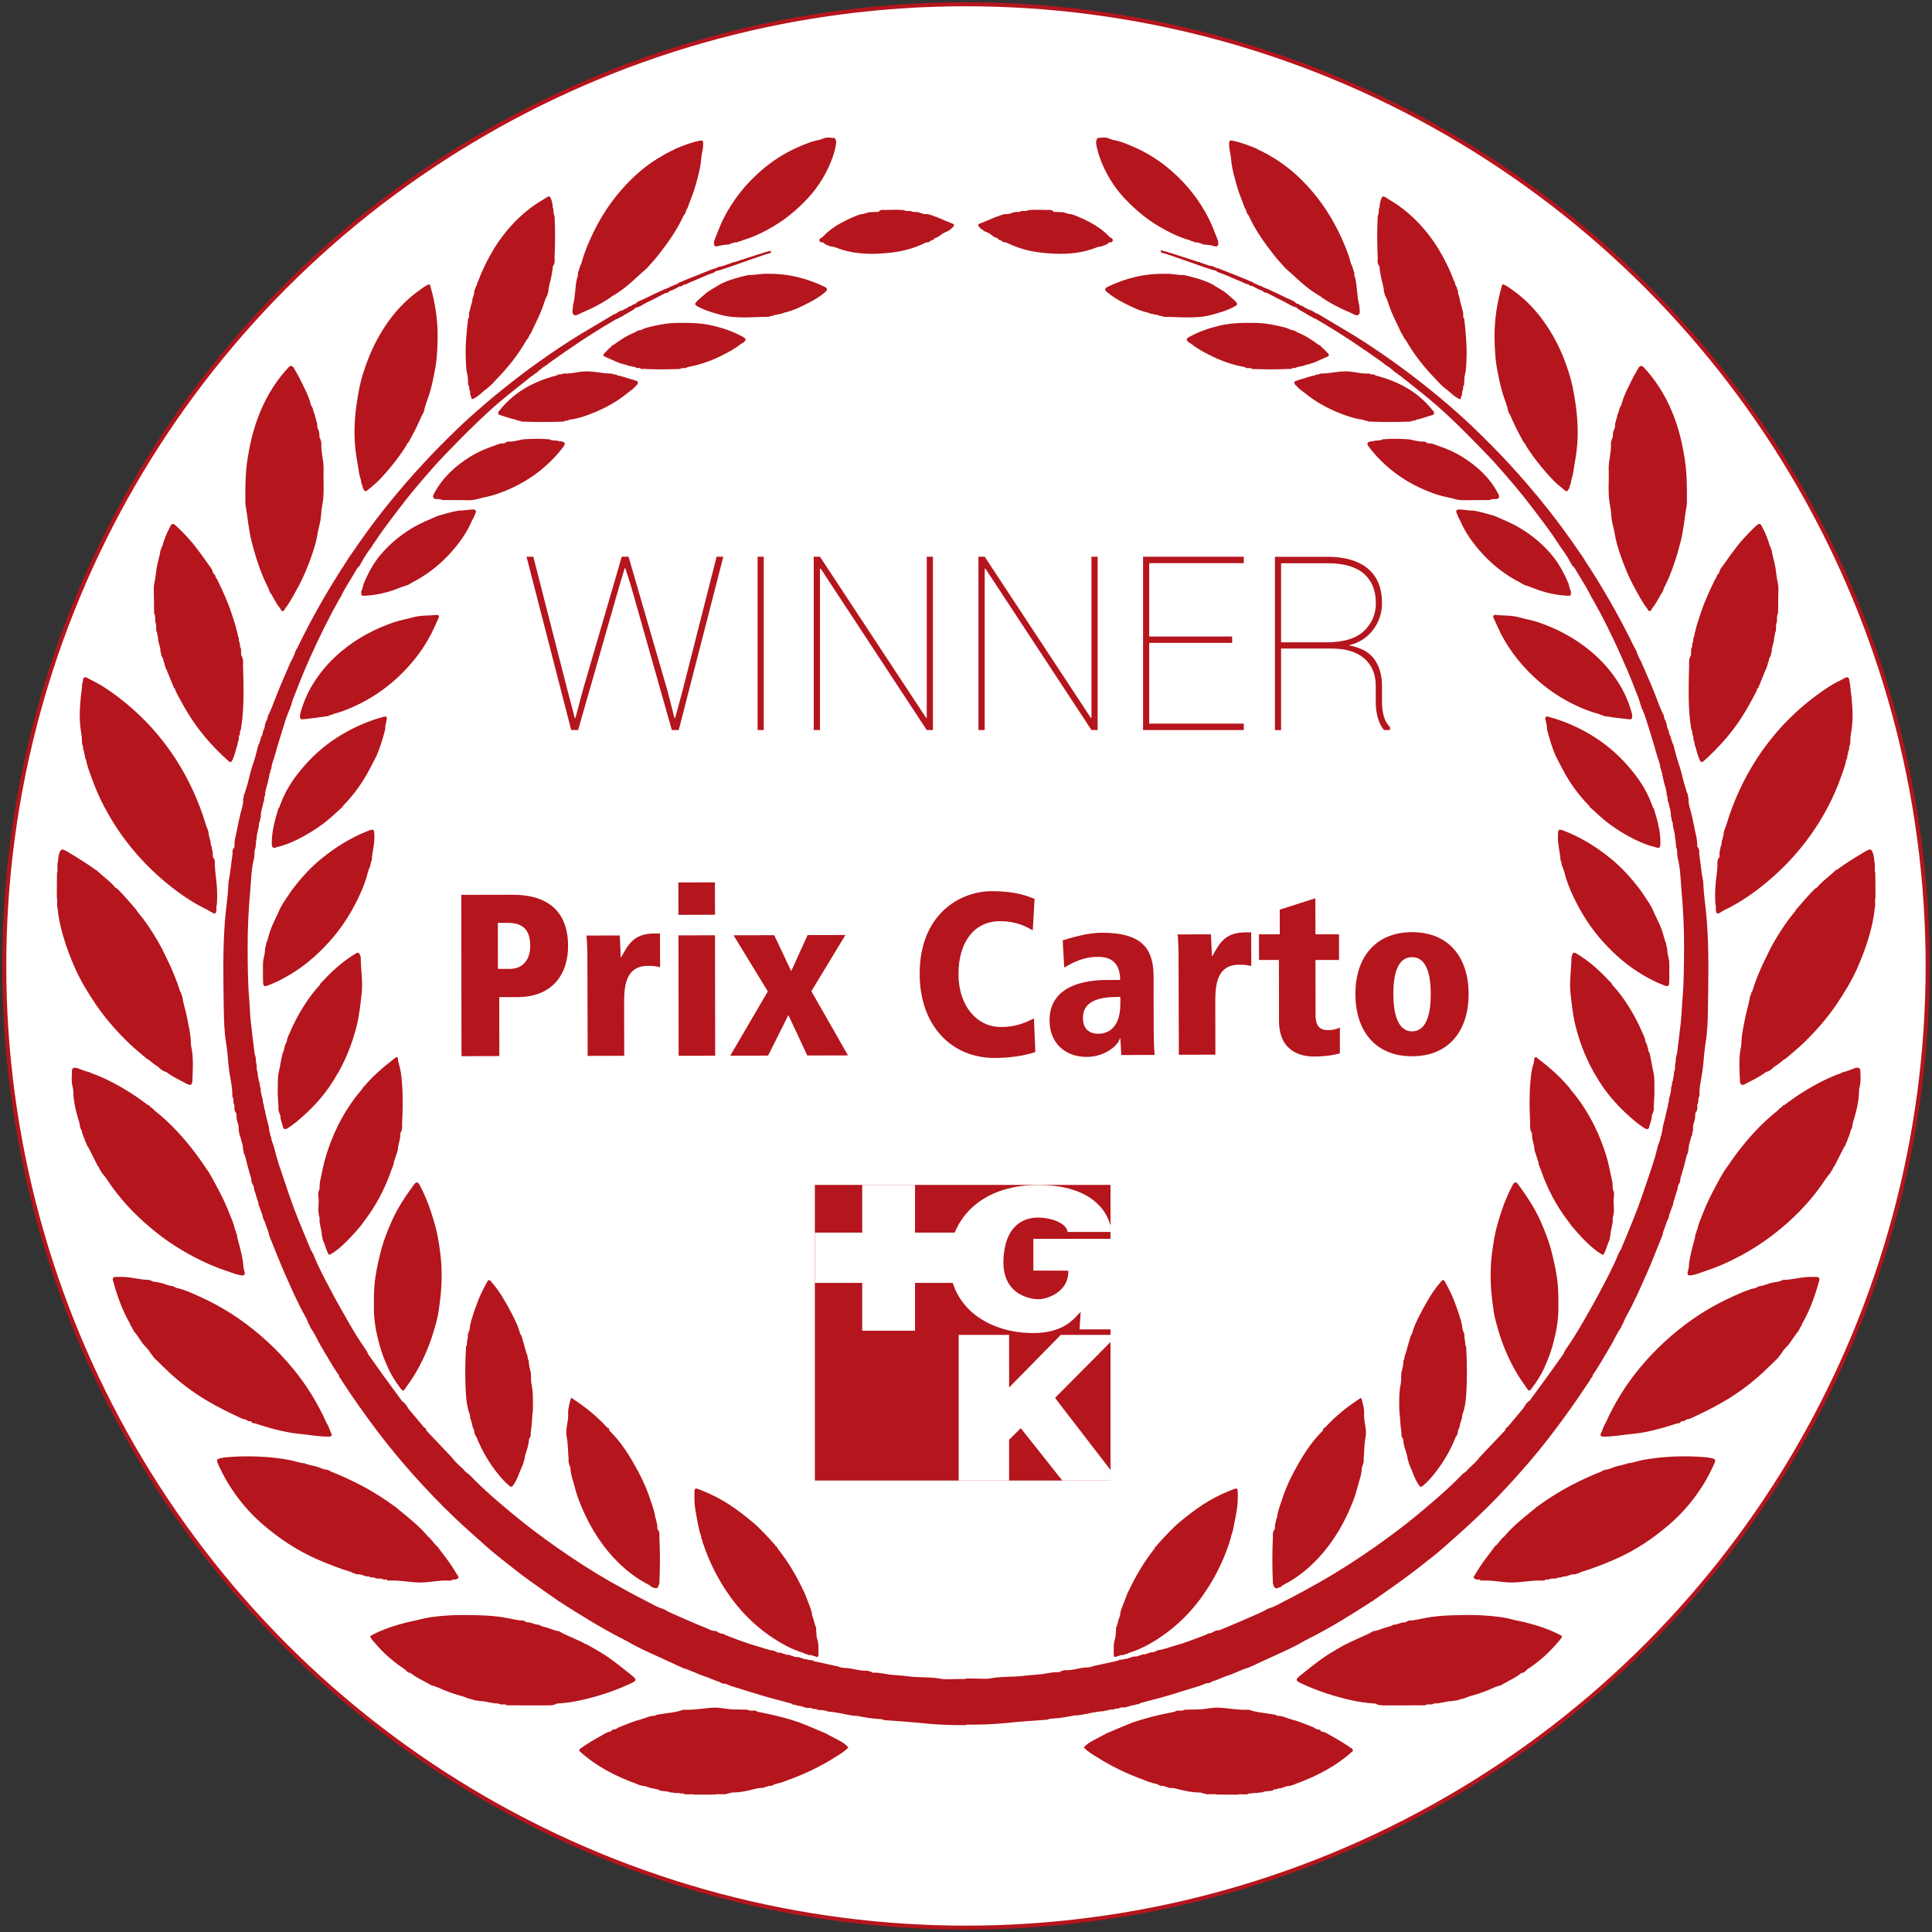 <?xml version="1.0" encoding="utf-8"?>
<!-- Generator: Adobe Illustrator 25.3.1, SVG Export Plug-In . SVG Version: 6.00 Build 0)  -->
<svg version="1.1" id="Layer_1" xmlns="http://www.w3.org/2000/svg" xmlns:xlink="http://www.w3.org/1999/xlink" x="0px" y="0px"
	 viewBox="0 0 204.09 204.09" style="enable-background:new 0 0 204.09 204.09;" xml:space="preserve">
<rect x="0" y="0" width="204.09" height="204.09" fill="#333333" stroke="none"/>
<style type="text/css">
	.st0{fill:#FFFFFF;stroke:#B5151D;stroke-width:0.425;stroke-miterlimit:3.864;}
	.st1{fill:#B5151D;}
	.st2{clip-path:url(#SVGID_2_);fill:#FFFFFF;}
	.st3{clip-path:url(#SVGID_2_);fill-rule:evenodd;clip-rule:evenodd;fill:#FFFFFF;}
	.st4{clip-path:url(#SVGID_2_);}
	.st5{fill:#FFFFFF;}
</style>
<g>
	<circle class="st0" cx="102.04" cy="102.04" r="101.59"/>
	<g>
		<polygon class="st1" points="86.08,125.17 117.31,125.17 117.31,156.4 86.08,156.4 86.08,125.17 		"/>
		<g>
			<defs>
				<polygon id="SVGID_1_" points="86.08,125.17 117.31,125.17 117.31,156.4 86.08,156.4 86.08,125.17 				"/>
			</defs>
			<clipPath id="SVGID_2_">
				<use xlink:href="#SVGID_1_"  style="overflow:visible;"/>
			</clipPath>
			<polyline class="st2" points="107.83,150.87 112.28,156.48 118.23,156.48 111.45,147.67 118.06,141.01 112.06,141.01 
				106.6,146.57 106.6,141.01 101.27,141.01 101.27,156.49 106.6,156.49 106.6,152.09 			"/>
			<path class="st3" d="M109.16,134.22l3.69,0.01c0.07,1.96-1.68,2.82-2.87,3c-0.75,0.11-4.11-0.24-3.98-4.09
				c0.13-3.77,2.22-4.61,3.9-4.51c1.91,0.11,2.87,0.94,2.87,1.51l4.66,0c-0.21-2.03-1.98-4.96-7.74-4.96
				c-6.33-0.02-9.4,3.91-9.4,7.93c0,5.17,4.33,7.71,8.85,7.71c3.43,0,4.43-1.71,5.02-2.24l-0.12,1.85h3.71v-9.56h-8.59V134.22
				L109.16,134.22z"/>
			<g class="st4">
				<rect x="91.08" y="123.88" class="st5" width="5.58" height="16.69"/>
			</g>
			<g class="st4">
				<rect x="85.39" y="130.21" class="st5" width="16.69" height="5.31"/>
			</g>
		</g>
	</g>
	<g>
		<g>
			<path class="st1" d="M117.14,180.61c0.18-0.01,0.35-0.02,0.53-0.03c0.19-0.19,0.49-0.01,0.68-0.2c0.21-0.01,0.41-0.02,0.62-0.03
				c0.14-0.11,0.34-0.06,0.48-0.18c0.14-0.01,0.28-0.03,0.41-0.04c0.16-0.16,0.43-0.02,0.57-0.21c0.8-0.24,1.62-0.42,2.42-0.65
				c1.33-0.38,2.64-0.81,3.97-1.21c0.29-0.09,0.55-0.3,0.88-0.25c0.11-0.08,0.26-0.09,0.36-0.19c0.54-0.14,1.03-0.42,1.56-0.59
				c0.78-0.24,1.49-0.66,2.29-0.87c0.29-0.16,0.61-0.25,0.9-0.42c0.49-0.23,0.99-0.45,1.48-0.68c1.22-0.55,2.44-1.09,3.6-1.78
				c0.24-0.07,0.42-0.26,0.66-0.33c2.13-1.1,4.17-2.36,6.18-3.66c0.09-0.11,0.25-0.1,0.34-0.22c0.37-0.26,0.75-0.52,1.12-0.78
				c1.23-0.86,2.45-1.73,3.63-2.65c0.92-0.72,1.85-1.43,2.73-2.21c1.18-1.04,2.35-2.08,3.49-3.16c1.5-1.41,2.91-2.9,4.28-4.43
				c1.43-1.59,2.8-3.25,4.08-4.97c1.19-1.58,2.32-3.19,3.41-4.85c0.09-0.1,0.14-0.23,0.22-0.34c0.01-0.03,0.01-0.06,0.01-0.09
				c0.14-0.07,0.22-0.18,0.21-0.35c0.7-0.96,1.25-2.02,1.87-3.03c0.39-0.64,0.66-1.35,1.11-1.95c0.08-0.15,0.1-0.32,0.22-0.45
				c0.1-0.23,0.19-0.48,0.31-0.7c0.85-1.5,1.53-3.08,2.23-4.65c0.51-1.15,0.96-2.34,1.44-3.51c0.09-0.15,0.09-0.33,0.2-0.47
				c0.01-0.17,0.05-0.32,0.11-0.48c0.14-0.34,0.25-0.69,0.37-1.03c0.09-0.11,0.11-0.25,0.18-0.36c-0.01-0.31,0.18-0.57,0.25-0.86
				c0.08-0.15,0.08-0.33,0.2-0.46c-0.02-0.35,0.19-0.64,0.25-0.98c0.07-0.19,0.08-0.4,0.2-0.57c0.01-0.27,0.07-0.54,0.23-0.77
				c0.11-0.18,0.06-0.39,0.12-0.58c0.25-0.79,0.47-1.6,0.65-2.41l0.01,0.01c0.17-0.2,0.09-0.47,0.2-0.69
				c-0.04-0.42,0.19-0.79,0.24-1.2c0.18-0.19,0.09-0.47,0.21-0.68c0-0.27-0.02-0.55,0.08-0.8c0.14-0.34,0.15-0.7,0.16-1.06
				c0.26-0.26,0.22-0.58,0.2-0.9l0.02,0.01c0.18-0.27,0.01-0.63,0.21-0.89c-0.03-0.87,0.18-1.72,0.31-2.57
				c0.15-0.98,0.17-1.97,0.33-2.96c0.2-1.19,0.25-2.42,0.26-3.63c0.05-3.13,0.12-6.26-0.12-9.39c-0.1-1.34-0.33-2.67-0.37-4.01
				c0-0.06-0.01-0.11-0.02-0.16c-0.2-0.97-0.27-1.96-0.42-2.94c0.04-0.26,0-0.49-0.2-0.68c0.04-0.71-0.19-1.38-0.31-2.06
				c-0.08-0.48-0.2-0.96-0.31-1.44c-0.12-0.51-0.34-1.01-0.29-1.56c-0.1-0.22-0.03-0.49-0.2-0.69c-0.07-0.38-0.23-0.73-0.32-1.1
				c-0.16-0.69-0.34-1.38-0.57-2.05c-0.22-0.63-0.36-1.29-0.54-1.94c-0.15-0.11-0.07-0.33-0.21-0.45c-0.01-0.07-0.01-0.14-0.02-0.21
				c-0.05-0.07-0.03-0.17-0.1-0.23c-0.06-0.06-0.04-0.16-0.1-0.23c0-0.35-0.29-0.62-0.24-0.98c-0.11-0.13-0.07-0.34-0.21-0.45
				c-0.01-0.03-0.02-0.06-0.01-0.09c-0.13-0.17-0.03-0.42-0.21-0.57c-0.17-0.4-0.35-0.8-0.5-1.21c-0.48-1.31-1.05-2.6-1.61-3.88
				c-0.11-0.13-0.07-0.33-0.21-0.45c-0.18-0.35-0.35-0.7-0.47-1.08c-0.07-0.12-0.11-0.25-0.2-0.36c-1.32-2.74-2.81-5.39-4.43-7.96
				c-0.1-0.1-0.13-0.24-0.21-0.34c-0.08-0.11-0.15-0.22-0.23-0.33c-0.08-0.11-0.1-0.25-0.22-0.33c-0.23-0.44-0.53-0.84-0.81-1.24
				c-1.02-1.5-2.09-2.97-3.22-4.4c-1.41-1.78-2.89-3.5-4.44-5.16c-1-1.07-2.03-2.11-3.08-3.13c-2.01-1.95-4.15-3.76-6.37-5.48
				c-1.19-0.92-2.4-1.8-3.63-2.65c-1.49-1.03-3.01-2-4.58-2.91c-0.72-0.42-1.44-0.86-2.16-1.29c-0.14-0.08-0.32-0.09-0.44-0.22l0,0
				c-0.11-0.08-0.25-0.12-0.35-0.21c-0.25,0.03-0.4-0.22-0.63-0.24c-0.13-0.11-0.25-0.24-0.45-0.23c-0.13-0.11-0.26-0.21-0.44-0.22
				c-0.11-0.09-0.21-0.21-0.34-0.27c-1.04-0.44-2.02-1-3.07-1.41c-0.13-0.04-0.24-0.12-0.35-0.19c-0.25,0.01-0.41-0.22-0.65-0.23
				c-0.14-0.09-0.26-0.21-0.43-0.24v0c-0.2-0.09-0.4-0.18-0.6-0.26c-0.95-0.38-1.9-0.75-2.85-1.13c-0.07-0.01-0.14-0.03-0.21-0.04
				c-0.11-0.09-0.25-0.1-0.36-0.18c-0.1-0.01-0.2-0.02-0.3-0.04c-0.02-0.01-0.45-0.16-1.03-0.35c0.01-0.01,0.01-0.03,0.02-0.04
				c-0.08-0.01-0.16-0.02-0.24-0.03c-1.5-0.5-3.84-1.25-3.9-1.21c-0.06,0.09-0.05,0.16,0.02,0.24c0.1-0.01,0.74,0.21,1.56,0.49
				c0.01,0.01,0.01,0.03,0.02,0.04c0.04,0,0.08,0.01,0.12,0.01c1.62,0.57,3.83,1.37,4.04,1.35c0.09,0.06,0.17,0.15,0.27,0.18
				c0.84,0.27,1.62,0.68,2.45,1c0.24,0.09,0.44,0.27,0.72,0.26c0.12,0.15,0.27,0.21,0.46,0.2c0.31,0.19,0.63,0.36,0.98,0.47
				c0.09,0.05,0.16,0.13,0.24,0.19c0.09,0.02,0.19,0.01,0.27,0.05c0.65,0.33,1.29,0.67,1.95,0.99c0.39,0.19,0.74,0.48,1.18,0.54
				c0.12,0.14,0.26,0.24,0.42,0.33c0.39,0.2,0.76,0.44,1.13,0.66c0.03,0.02,0.06,0.02,0.08,0c0.07,0.09,0.19,0.12,0.26,0.2
				c0.05,0.01,0.12,0.01,0.16,0.03c1.71,1,3.39,2.06,5.02,3.19c0.09,0.11,0.24,0.12,0.33,0.22c0.58,0.41,1.17,0.82,1.75,1.23
				c0.08,0.06,0.13,0.17,0.25,0.19l0.01,0c0.08,0.11,0.21,0.15,0.32,0.22c0.18,0.15,0.36,0.3,0.55,0.45
				c0.07,0.07,0.14,0.16,0.24,0.2c0.03,0.01,0.06,0.01,0.08,0.03c0.08,0.07,0.15,0.14,0.23,0.21c0.03,0.01,0.07,0.02,0.1,0.04
				c1.07,0.86,2.16,1.7,3.21,2.58c0.8,0.67,1.58,1.37,2.33,2.09c0.85,0.8,1.67,1.63,2.49,2.47c0.78,0.79,1.56,1.59,2.3,2.42
				c1.31,1.48,2.59,2.98,3.78,4.56c0.88,1.17,1.78,2.32,2.57,3.55c0.11,0.09,0.13,0.23,0.22,0.34c0.41,0.56,0.81,1.13,1.13,1.74
				c0.08,0.11,0.11,0.26,0.22,0.35c0.08,0.1,0.19,0.18,0.25,0.29c0.53,0.95,1.15,1.83,1.63,2.81c0.07,0.11,0.1,0.25,0.2,0.35
				c1.11,1.96,2.11,3.97,3.02,6.02c0.53,1.19,1.05,2.38,1.5,3.59c0.2,0.54,0.47,1.07,0.58,1.65c0.12,0.13,0.05,0.34,0.2,0.47
				c0.15,0.39,0.31,0.78,0.43,1.18c0.38,1.22,0.77,2.45,1.11,3.68c0.12,0.44,0.34,0.86,0.35,1.33c0.13,0.17,0.09,0.39,0.2,0.57
				c0.01,0.22,0.08,0.43,0.12,0.64c0.1,0.56,0.37,1.08,0.35,1.65c0.17,0.24,0.03,0.55,0.2,0.79c0.07,0.48,0.29,0.93,0.24,1.43
				c0.12,0.21,0.04,0.48,0.2,0.68c-0.01,0.56,0.26,1.08,0.25,1.64c0.13,0.4,0.01,0.84,0.21,1.23c0.02,0.29,0,0.6,0.07,0.88
				c0.27,1.04,0.29,2.12,0.38,3.18c0.18,2.05,0.3,4.12,0.29,6.18c-0.01,1.9-0.01,3.8-0.18,5.69c-0.06,0.72-0.08,1.44-0.15,2.15
				c-0.12,1.17-0.28,2.34-0.42,3.51c-0.18,0.32-0.07,0.69-0.19,1.02c-0.01,0.21-0.02,0.42-0.03,0.64c-0.17,0.28-0.06,0.62-0.19,0.9
				c0,0.07-0.01,0.14-0.01,0.21c-0.16,0.24-0.06,0.54-0.21,0.78c0.06,0.53-0.25,1.01-0.24,1.54c-0.14,0.24-0.05,0.55-0.21,0.78
				c-0.02,0.26-0.1,0.5-0.15,0.75c-0.1,0.48-0.29,0.95-0.31,1.45c-0.1,0.22-0.06,0.48-0.2,0.68c0,0.36-0.21,0.66-0.29,1
				c-0.15,0.63-0.32,1.25-0.52,1.86c-0.34,1.06-0.71,2.11-1.07,3.17c-0.32,0.95-0.67,1.89-1.05,2.82c-0.42,1.04-0.85,2.07-1.28,3.1
				c-0.12,0.09-0.11,0.24-0.21,0.34c-0.5,1.26-1.13,2.45-1.76,3.65c-0.64,1.23-1.33,2.44-2.02,3.64c-0.55,0.95-1.12,1.88-1.75,2.78
				c-0.1,0.1-0.12,0.25-0.22,0.34c-0.01,0.03-0.01,0.06-0.01,0.09c-0.07,0.11-0.13,0.24-0.22,0.34c-0.49,0.68-0.97,1.37-1.46,2.05
				c-0.65,0.9-1.31,1.79-1.97,2.69c-0.32,0.18-0.48,0.49-0.66,0.79c-0.55,0.66-1.11,1.32-1.66,1.98c-0.16,0.05-0.23,0.17-0.24,0.33
				c-0.91,0.96-1.83,1.92-2.74,2.89c-0.33,0.48-0.78,0.84-1.2,1.23c-0.16,0.28-0.47,0.4-0.68,0.62c-1.45,1.51-3.05,2.85-4.65,4.19
				c-1.45,1.2-2.96,2.33-4.5,3.41c-1.85,1.3-3.75,2.53-5.71,3.65c-1.27,0.72-2.55,1.42-3.86,2.08c-0.55,0.28-1.07,0.62-1.68,0.77
				c-0.12,0.07-0.25,0.11-0.36,0.2c-0.21,0.1-0.42,0.21-0.64,0.31c-1.18,0.51-2.35,1.04-3.55,1.52c-0.31,0.12-0.62,0.33-0.98,0.29
				c-0.11,0.09-0.26,0.09-0.35,0.21c-0.03,0.01-0.06,0.01-0.09,0.01c-0.17,0.14-0.42,0.03-0.57,0.21c-0.47,0.18-0.95,0.37-1.42,0.54
				c-0.58,0.21-1.16,0.43-1.76,0.59c-0.67,0.18-1.3,0.46-2,0.54c-0.1,0.09-0.25,0.1-0.36,0.19c-0.14,0.01-0.28,0.02-0.42,0.03
				c-0.12,0.14-0.34,0.07-0.46,0.2c-0.14,0.01-0.28,0.01-0.42,0.02c-0.12,0.14-0.33,0.07-0.46,0.2c-0.17,0.01-0.35,0.03-0.52,0.04
				c-0.13,0.12-0.35,0.05-0.47,0.2c-0.1,0.01-0.2,0.01-0.31,0.02c-0.25,0.14-0.56,0.02-0.8,0.21c-0.85,0.18-1.7,0.36-2.54,0.55
				c-0.42,0.21-0.89,0.12-1.33,0.22c-0.47,0.1-0.94,0.2-1.43,0.23c-0.33-0.05-0.62,0.06-0.91,0.21c-0.61-0.05-1.2,0.13-1.8,0.2
				c-0.64,0.07-1.28,0.1-1.92,0.18c-1.14,0.15-2.3,0.04-3.45,0.26c-0.48,0.09-0.99,0.04-1.49,0.03c-0.4-0.01-0.8-0.01-1.19-0.01
				v4.88c1.44,0,2.88-0.03,4.32-0.18c1.44-0.15,2.89-0.25,4.34-0.35c0.16-0.1,0.34-0.11,0.52-0.12c0.76-0.03,1.51-0.16,2.25-0.32
				c0.28,0,0.55-0.03,0.82-0.08c0.78-0.15,1.57-0.33,2.37-0.39C116.8,180.67,117.01,180.73,117.14,180.61z M132.15,30.03
				C132.15,30.03,132.15,30.03,132.15,30.03C132.15,30.03,132.15,30.03,132.15,30.03c0.01,0,0.01,0,0.02,0c0,0.01,0,0.01-0.01,0.01
				C132.16,30.04,132.15,30.03,132.15,30.03z M136.93,32.42c0.03,0.01,0.05,0.04,0.07,0.07C136.98,32.45,136.95,32.44,136.93,32.42
				C136.93,32.41,136.93,32.41,136.93,32.42z"/>
			<path class="st1" d="M196.19,112.79c-0.15,0-0.28,0.05-0.42,0.11c-0.39,0.16-0.78,0.3-1.19,0.39c-0.12,0.14-0.31,0.13-0.46,0.2
				c-0.43,0.18-0.87,0.35-1.29,0.56c-1.53,0.74-2.97,1.64-4.33,2.68c-0.14-0.01-0.2,0.09-0.24,0.2c-0.24,0.08-0.36,0.3-0.54,0.44
				c-1.4,1.11-2.63,2.41-3.75,3.81c-0.68,0.84-1.27,1.73-1.89,2.62c-0.08,0.11-0.11,0.25-0.21,0.35c-0.73,1.33-1.46,2.65-2,4.08
				c-0.21,0.55-0.47,1.07-0.57,1.66c-0.13,0.13-0.06,0.34-0.19,0.47c-0.04,0.44-0.2,0.86-0.3,1.28c-0.17,0.69-0.36,1.38-0.4,2.1
				c-0.01,0.16-0.04,0.33-0.09,0.49c-0.13,0.43-0.04,0.56,0.4,0.48c0.47-0.08,0.91-0.27,1.36-0.42c1.25-0.4,2.44-0.93,3.6-1.54
				c1.36-0.72,2.66-1.55,3.86-2.5c1.8-1.42,3.42-3.03,4.77-4.91c0.34-0.47,0.63-0.98,1.03-1.41c0.09-0.1,0.09-0.27,0.23-0.34
				c0-0.03,0.01-0.06,0.02-0.09c0.07-0.11,0.1-0.25,0.21-0.34c0.33-0.66,0.67-1.32,1-1.98c0.1-0.1,0.15-0.23,0.2-0.36
				c0-0.03,0.01-0.06,0.02-0.09c0.11-0.14,0.13-0.31,0.2-0.47c0-0.03,0-0.06,0.01-0.09c0.16-0.11,0.08-0.33,0.21-0.45
				c0.01-0.07,0.01-0.13,0.02-0.2c0.06-0.07,0.04-0.17,0.1-0.23h0c0.07-0.06,0.05-0.16,0.1-0.23c0.02-0.15,0.03-0.3,0.07-0.43
				c0.33-1.09,0.63-2.18,0.65-3.32c0-0.2,0.04-0.4,0.09-0.6c0.13-0.52,0.05-1.06,0.05-1.59
				C196.52,112.87,196.38,112.79,196.19,112.79z"/>
			<path class="st1" d="M182.38,87.09c-0.11,0.38-0.34,0.74-0.31,1.16c-0.13,0.17-0.05,0.41-0.19,0.57
				c-0.01,0.14-0.02,0.28-0.03,0.42c-0.15,0.2-0.08,0.47-0.19,0.68c-0.01,0.21-0.02,0.43-0.03,0.64c-0.22,0.22-0.23,0.5-0.2,0.79
				c-0.03,0.62-0.11,1.23-0.18,1.85c-0.08,0.78-0.09,1.57-0.04,2.35c0.1,0.21,0.02,0.43,0.05,0.64c0.03,0.22,0.1,0.41,0.39,0.25
				c0.16-0.09,0.31-0.2,0.47-0.28c1.39-0.67,2.67-1.5,3.88-2.45c2.04-1.6,3.82-3.45,5.32-5.57c1.32-1.87,2.38-3.87,3.14-6.02
				c0.21-0.6,0.46-1.2,0.56-1.84c0.17-0.2,0.09-0.47,0.2-0.68c0-0.07,0.01-0.14,0.01-0.21c0.2-0.23,0.03-0.55,0.22-0.78
				c0.01-0.4,0.02-0.8,0.09-1.2c0.23-1.24,0.18-2.48,0.05-3.72c-0.05-0.49-0.14-0.98-0.15-1.47c-0.13-0.2-0.01-0.5-0.23-0.67
				c-0.07,0-0.16-0.01-0.22,0.02c-0.61,0.32-1.24,0.62-1.82,0.99c-1.67,1.09-3.2,2.35-4.59,3.8c-1.13,1.18-2.13,2.46-3.02,3.82
				C184.18,82.33,183.11,84.64,182.38,87.09z"/>
			<path class="st1" d="M191.82,134.88c-0.09,0-0.18,0.02-0.27,0.01c-1-0.05-1.96,0.24-2.94,0.31c-0.26-0.04-0.47,0.08-0.69,0.19
				c0,0,0,0,0,0c-0.24,0-0.47,0.07-0.7,0.11c-0.47,0.09-0.89,0.34-1.37,0.36c-0.1,0.09-0.25,0.1-0.36,0.19
				c-0.79,0.15-1.52,0.5-2.25,0.82c-1.53,0.68-3,1.49-4.38,2.45c-2.13,1.48-4.01,3.22-5.67,5.22c-1.46,1.77-2.66,3.71-3.59,5.81
				c-0.24,0.34-0.31,0.75-0.5,1.11c-0.09,0.18,0.04,0.26,0.19,0.3c1.13,0.02,2.23-0.21,3.35-0.31c0.8-0.07,1.6-0.26,2.38-0.45
				c0.74-0.18,1.47-0.43,2.2-0.65c0.17,0.02,0.29-0.04,0.36-0.2c0.1-0.01,0.2-0.02,0.3-0.03c0.1-0.1,0.25-0.11,0.35-0.2
				c0.11-0.02,0.23-0.01,0.32-0.06c1.19-0.56,2.37-1.12,3.51-1.79c1.75-1.02,3.33-2.23,4.76-3.65c0.32-0.32,0.65-0.63,0.98-0.95
				c0.12-0.08,0.12-0.24,0.24-0.31c0.08-0.11,0.15-0.21,0.23-0.32c0.12-0.21,0.28-0.39,0.45-0.56c0.47-0.47,0.75-1.07,1.18-1.57
				c0.1-0.1,0.13-0.24,0.22-0.35c0-0.03,0.01-0.06,0.01-0.08c0.09-0.1,0.15-0.23,0.22-0.34c0.01-0.04,0.01-0.08,0.02-0.11
				c0.82-1.4,1.35-2.91,1.78-4.46C192.27,135.02,192.18,134.9,191.82,134.88z"/>
			<path class="st1" d="M164.74,172.68c-1.17-0.6-2.41-1-3.69-1.32c-0.41-0.1-0.83-0.16-1.23-0.27c-0.78-0.22-1.58-0.31-2.39-0.39
				c-1.26-0.12-2.54-0.1-3.8-0.07c-0.81,0.02-1.61,0.07-2.42,0.18c-0.69,0.1-1.36,0.27-2.05,0.37c-0.26-0.04-0.48,0.04-0.68,0.2
				c0,0,0,0,0,0c-0.46-0.05-0.84,0.27-1.3,0.25c-0.1,0.1-0.25,0.1-0.36,0.19c-0.18,0.02-0.34,0.08-0.51,0.13
				c-0.41,0.11-0.79,0.33-1.22,0.35c-0.11,0.09-0.26,0.09-0.35,0.21c-0.74,0.33-1.47,0.66-2.21,1c-0.23,0.19-0.56,0.22-0.78,0.43
				c-0.03,0.01-0.06,0.01-0.09,0.02c-0.1,0.1-0.24,0.13-0.35,0.21c-0.49,0.3-1,0.58-1.48,0.92c-0.85,0.6-1.67,1.25-2.48,1.91
				c-0.52,0.43-0.51,0.53,0.12,0.83c1.09,0.51,2.22,0.94,3.37,1.28c1.37,0.4,2.76,0.74,4.19,0.83c0.11,0.01,0.24,0,0.32,0.05
				c0.32,0.18,0.68,0.16,1.02,0.16c1.4,0.01,2.79-0.01,4.19-0.01c0.27-0.21,0.64,0.03,0.91-0.19c0.67,0.03,1.3-0.27,1.96-0.25
				c0.26-0.1,0.56-0.02,0.8-0.2c0.38-0.01,0.69-0.22,1.05-0.32c0.6-0.16,1.19-0.35,1.77-0.58c0.49-0.19,0.96-0.46,1.48-0.56
				c0.09-0.1,0.25-0.1,0.34-0.21c0.19-0.06,0.34-0.18,0.51-0.27c0.47-0.24,0.94-0.5,1.36-0.84c0.26,0.01,0.39-0.18,0.55-0.34
				c0,0,0,0,0,0c0,0,0,0,0,0c1.05-0.7,2.03-1.49,2.87-2.44c0.24-0.24,0.45-0.51,0.67-0.76
				C165.06,172.85,165.06,172.85,164.74,172.68z"/>
			<path class="st1" d="M180.82,154.04c-0.23-0.05-0.47-0.09-0.71-0.11c-2.19-0.17-4.36-0.1-6.53,0.29
				c-0.56,0.1-1.09,0.32-1.66,0.36c-0.17,0.13-0.4,0.09-0.57,0.2c-0.2,0.01-0.39,0.08-0.58,0.12c-0.43,0.1-0.8,0.36-1.25,0.36
				c-0.11,0.08-0.26,0.09-0.36,0.19c-0.9,0.35-1.77,0.74-2.63,1.17c-1.44,0.72-2.8,1.55-4.09,2.5c-0.22,0.1-0.35,0.32-0.56,0.44
				c-1.05,0.86-2.11,1.71-2.99,2.76c-0.39,0.27-0.58,0.75-0.97,1.02c-0.31,0.42-0.62,0.85-0.94,1.26c-0.45,0.58-0.83,1.19-1.21,1.82
				c-0.07,0.12-0.2,0.25,0.03,0.35c0.14,0.12,0.31,0.09,0.47,0.09c0.03,0,0.06,0,0.08,0c0,0.03,0.01,0.07,0.01,0.1
				c0.15,0,0.29,0,0.44,0c1.01-0.03,2,0.23,3.01,0.21c0.99-0.02,1.96-0.23,2.95-0.21c0,0,0,0,0,0c0,0,0,0,0,0c0.15,0,0.29,0,0.44,0
				c0-0.03,0.01-0.07,0.01-0.1c0.03,0,0.06,0,0.09,0c0.16-0.01,0.33,0.03,0.47-0.09c0.21-0.01,0.43-0.02,0.64-0.03
				c0.19-0.19,0.49-0.01,0.68-0.2c0.14-0.01,0.28-0.02,0.42-0.03c0.13-0.13,0.34-0.06,0.47-0.19c0.17-0.01,0.35-0.02,0.52-0.03
				c0.12-0.13,0.35-0.05,0.46-0.21c1.25-0.37,2.45-0.84,3.64-1.36c2.11-0.92,4-2.18,5.73-3.67c1.42-1.22,2.62-2.64,3.61-4.24
				c0.44-0.72,0.83-1.46,1.17-2.24C181.25,154.22,181.2,154.12,180.82,154.04z"/>
			<path class="st1" d="M198.12,94.77c-0.01-0.84-0.02-1.69-0.02-2.53c-0.14-0.4,0.04-0.82-0.1-1.22c-0.02-0.2-0.03-0.4-0.07-0.6
				c-0.2-0.79-0.3-0.83-1-0.41c-0.95,0.57-1.89,1.15-2.79,1.79c-0.08,0.11-0.25,0.1-0.33,0.23c-0.16,0.14-0.32,0.29-0.48,0.43
				c-0.44,0.39-0.93,0.74-1.3,1.2c-0.07,0.13-0.22,0.14-0.32,0.24c-0.71,0.7-1.34,1.46-1.99,2.21c-0.09,0.1-0.1,0.25-0.23,0.33
				c-0.75,0.9-1.39,1.88-1.98,2.88c-0.4,0.67-0.74,1.38-1.08,2.08c-0.52,1.09-0.99,2.19-1.34,3.35c-0.16,0.11-0.07,0.33-0.21,0.45
				c-0.11,0.78-0.37,1.53-0.52,2.3c-0.16,0.86-0.38,1.71-0.4,2.6c0,0.15-0.01,0.3-0.04,0.44c-0.26,1.2-0.17,2.42-0.12,3.63
				c0.02,0.43,0.19,0.54,0.56,0.34c0.74-0.39,1.5-0.74,2.17-1.25c0.35-0.1,0.64-0.29,0.87-0.56c0.32-0.19,0.62-0.41,0.9-0.65
				c0.08-0.12,0.23-0.14,0.33-0.22c0.62-0.54,1.27-1.05,1.86-1.62c1.3-1.26,2.5-2.62,3.52-4.12c0.83-1.23,1.6-2.49,2.2-3.85
				c0.45-1.02,0.85-2.06,1.17-3.13c0.31-1.02,0.55-2.05,0.65-3.11c0.13-0.38-0.01-0.79,0.08-1.17
				C198.09,94.82,198.1,94.79,198.12,94.77z"/>
			<path class="st1" d="M142.71,184.65c-0.68-0.47-1.38-0.9-2.1-1.29c-0.33-0.18-0.64-0.42-1.04-0.45
				c-0.06-0.17-0.19-0.22-0.35-0.21c-0.03-0.01-0.06-0.02-0.09-0.02c-0.13-0.04-0.24-0.12-0.35-0.2c-0.75-0.28-1.48-0.62-2.27-0.82
				c-0.53-0.13-1.02-0.42-1.58-0.41c-0.15-0.12-0.33-0.13-0.51-0.16c-0.83-0.15-1.69-0.18-2.49-0.48c-1.08,0.06-2.14-0.17-3.21-0.22
				c-0.74-0.03-1.44,0.19-2.17,0.19c-0.48,0-0.95,0.02-1.43,0.03c-0.31,0.23-0.72-0.05-1.02,0.21c-1.12,0.22-2.23,0.46-3.32,0.78
				c-0.49,0.15-0.99,0.3-1.46,0.49c-0.84,0.33-1.67,0.7-2.51,1.05c-0.09,0.11-0.25,0.11-0.35,0.2c-0.67,0.38-1.43,0.64-1.97,1.25
				c0.43,0.47,0.95,0.75,1.44,1.06c1.46,0.92,3,1.67,4.62,2.27c0.54,0.2,1.08,0.45,1.66,0.53c0.11,0.09,0.25,0.11,0.36,0.19
				c0.14,0.01,0.28,0.02,0.41,0.03c0.13,0.13,0.34,0.07,0.47,0.19c0.25,0.02,0.52,0.01,0.76,0.08c0.86,0.22,1.72,0.43,2.62,0.41
				c0.2,0.12,0.44,0.09,0.65,0.19c0.33,0,0.67-0.01,1-0.01c0,0,0.03,0.04,0.03,0.04c0.77,0,1.53,0,2.3,0.01l0.02-0.04
				c0.3,0,0.59,0.01,0.89,0.01c0.07-0.03,0.14-0.06,0.21-0.09c0.09,0,0.18,0,0.26-0.01c0.27-0.09,0.56-0.01,0.84-0.09
				c0.11-0.01,0.22-0.01,0.32-0.02c0.35-0.19,0.75-0.08,1.11-0.21l0-0.01c0.15-0.19,0.41-0.04,0.56-0.2
				c0.46,0.04,0.83-0.32,1.29-0.26c0.13-0.13,0.34-0.06,0.47-0.19c2.27-0.8,4.37-1.9,6.14-3.51
				C142.91,184.75,142.8,184.7,142.71,184.65z"/>
			<path class="st1" d="M170.09,53.44c0.12,0.57,0.09,1.16,0.22,1.74c0.09,0.42,0.21,0.85,0.28,1.28c0.11,0.69,0.31,1.36,0.53,2.01
				c0.42,1.26,0.93,2.5,1.58,3.67c0.42,0.75,0.79,1.52,1.34,2.19c0.03,0.13,0.09,0.23,0.24,0.22c0.13-0.01,0.17-0.1,0.19-0.21
				c0.11-0.15,0.22-0.29,0.33-0.44c0.23-0.36,0.45-0.74,0.65-1.12l0.01,0c0.09-0.11,0.16-0.22,0.21-0.35
				c0.03-0.1,0.06-0.21,0.11-0.31c0.8-1.57,1.33-3.24,1.77-4.95c0.32-1.26,0.4-2.55,0.63-3.81c0.03-0.16,0.02-0.33,0.02-0.5
				c0.01-1.44,0-2.86-0.22-4.3c-0.27-1.79-0.69-3.52-1.4-5.18c-0.73-1.72-1.71-3.27-2.99-4.63c-0.15-0.12-0.3-0.13-0.44,0.01
				c-0.21,0.38-0.45,0.74-0.64,1.13c-0.47,0.96-1,1.9-1.26,2.95c-0.09,0.1-0.13,0.23-0.19,0.35c-0.01,0.07-0.02,0.14-0.03,0.21
				c-0.1,0.14-0.08,0.33-0.19,0.46c-0.01,0.07-0.02,0.14-0.02,0.2c-0.1,0.22-0.11,0.46-0.2,0.68c-0.02,0.19,0.01,0.4-0.09,0.58
				c-0.15,0.26-0.16,0.54-0.15,0.83c-0.13,0.29-0.25,0.58-0.2,0.91c0,0.88-0.29,1.74-0.24,2.63
				C169.98,50.95,169.82,52.2,170.09,53.44z"/>
			<path class="st1" d="M178.87,77.75c0.01,0.14,0.01,0.28,0.02,0.42c0.16,0.2,0.07,0.47,0.2,0.68c0.14,0.47,0.24,0.95,0.45,1.4
				c0.15,0.3,0.22,0.34,0.46,0.12c1.42-1.27,2.69-2.67,3.76-4.25c0.65-0.97,1.21-1.99,1.75-3.03c0.09-0.14,0.06-0.34,0.23-0.44
				c0.26-0.63,0.51-1.26,0.77-1.89c0.12-0.13,0.09-0.33,0.2-0.47c0.01-0.06,0.02-0.13,0.03-0.19c0.11-0.21,0.11-0.46,0.21-0.67l0,0
				c0.18-0.15,0.08-0.4,0.21-0.57c-0.04-0.53,0.29-0.99,0.25-1.52c0.11-0.22,0.05-0.48,0.19-0.69c0.01-0.25,0.02-0.5,0.03-0.75
				c0.19-0.35-0.02-0.78,0.2-1.12c0.01-0.59,0.02-1.18,0.02-1.76c0-0.48,0.06-0.97-0.05-1.43c-0.16-0.68-0.17-1.37-0.33-2.05
				c-0.11-0.46-0.25-0.92-0.31-1.39c-0.1-0.14-0.07-0.33-0.2-0.45c-0.18-0.73-0.48-1.41-0.83-2.08c-0.17-0.34-0.31-0.36-0.59-0.1
				c-0.48,0.44-0.94,0.91-1.38,1.4c-0.84,0.94-1.55,1.98-2.28,3.01c-0.11,0.1-0.14,0.24-0.22,0.36c0,0.18-0.1,0.31-0.24,0.42
				c-0.1,0.14-0.07,0.34-0.22,0.44c-0.59,1.21-1.16,2.42-1.57,3.71c-0.19,0.6-0.42,1.2-0.54,1.82c-0.12,0.21-0.05,0.48-0.2,0.69
				c-0.01,0.14-0.02,0.28-0.03,0.42c-0.19,0.19,0,0.49-0.2,0.68c-0.01,0.25-0.02,0.5-0.03,0.74c-0.2,0.31-0.23,0.66-0.19,1.02
				c-0.02,0.7-0.05,1.39-0.05,2.09c-0.02,1.59,0.01,3.19,0.28,4.77C178.86,77.26,178.68,77.56,178.87,77.75z"/>
			<path class="st1" d="M158.79,41.73c0.19,0.59,0.44,1.16,0.55,1.78c0.09,0.11,0.09,0.26,0.2,0.36c0.34,0.79,0.71,1.56,1.12,2.31
				c0.15,0.22,0.21,0.5,0.43,0.68c0.08,0.14,0.15,0.3,0.24,0.43c0.8,1.22,1.71,2.36,2.72,3.41c0.38,0.39,0.81,0.74,1.23,1.08
				c0.23,0.19,0.29,0.15,0.47-0.17c0.07-0.19,0.08-0.4,0.2-0.57c-0.01-0.36,0.17-0.68,0.22-1.02c0.11-0.78,0.27-1.55,0.37-2.34
				c0.29-2.3,0.04-4.55-0.41-6.79c-0.18-0.91-0.48-1.79-0.8-2.67c-0.57-1.56-1.35-3.01-2.31-4.35c-0.92-1.28-2.04-2.39-3.34-3.3
				c-0.29-0.21-0.58-0.44-0.95-0.54c-0.04,0.08-0.07,0.15-0.09,0.22c-0.49,1.72-0.77,3.47-0.76,5.27c0.01,1.29,0.07,2.58,0.34,3.84
				C158.38,40.17,158.54,40.96,158.79,41.73z"/>
			<path class="st1" d="M130.04,16.72c0.08,1.05,0.37,2.05,0.66,3.06c0.21,0.74,0.54,1.44,0.78,2.17c0.12,0.13,0.15,0.29,0.21,0.45
				c0.01,0.18,0.17,0.27,0.24,0.42c0.68,1.49,1.62,2.81,2.62,4.09c0.39,0.5,0.83,0.96,1.25,1.44c0.17,0.17,0.36,0.3,0.53,0.47
				c0.03,0.02,0.06,0.04,0.09,0.07c0.87,0.82,1.75,1.63,2.79,2.25c0.09,0.1,0.26,0.09,0.33,0.22c0.98,0.68,2.03,1.22,3.13,1.68
				c0.28,0.12,0.64,0.39,0.85,0.2c0.23-0.2,0.07-0.62,0.07-0.95c0-0.02,0-0.04-0.01-0.05c-0.24-0.94-0.2-1.92-0.42-2.87
				c-0.07-0.13-0.1-0.28-0.09-0.43c0-0.13-0.03-0.25-0.1-0.35c-0.01-0.07-0.02-0.14-0.03-0.21c-0.13-0.12-0.05-0.34-0.21-0.46
				c-0.18-0.71-0.43-1.4-0.71-2.08c-0.87-2.08-1.99-3.99-3.47-5.7c-1.3-1.51-2.78-2.8-4.53-3.76c-0.11-0.09-0.24-0.12-0.35-0.21
				c-0.03-0.01-0.06-0.01-0.09-0.02c-0.23-0.2-0.56-0.23-0.79-0.43c-0.85-0.35-1.7-0.68-2.6-0.86c-0.25-0.05-0.35,0-0.35,0.25
				c0,0.22,0.01,0.44,0.04,0.66C129.94,16.1,130.01,16.41,130.04,16.72z"/>
			<path class="st1" d="M162.76,129.05c-0.62-1.42-1.48-2.7-2.39-3.94c-0.21-0.29-0.4-0.27-0.57,0.05
				c-0.47,0.89-0.87,1.82-1.18,2.77c-0.32,0.98-0.62,1.96-0.79,2.98c-0.17,1-0.31,2-0.35,3.01c-0.04,1.14,0,2.28,0.15,3.42
				c0.1,0.71,0.16,1.44,0.35,2.12c0.24,0.9,0.49,1.8,0.84,2.68c0.58,1.48,1.29,2.87,2.22,4.15c0.53,0.73,0.42,0.9,1.05-0.03
				c0.12-0.08,0.13-0.23,0.23-0.33c0.07-0.11,0.15-0.22,0.22-0.33c0.08-0.11,0.11-0.25,0.21-0.35c0.08-0.16,0.17-0.32,0.25-0.48
				c0.43-0.89,0.79-1.81,1.05-2.77c0.32-1.19,0.56-2.4,0.57-3.64c0.01-1.16,0.02-2.31-0.16-3.47c-0.16-1.06-0.4-2.09-0.68-3.12
				C163.51,130.84,163.15,129.94,162.76,129.05z"/>
			<path class="st1" d="M119.22,168.08c-0.12,0.13-0.12,0.31-0.21,0.46c-0.15,0.4-0.31,0.8-0.46,1.2c-0.09,0.18-0.1,0.39-0.2,0.57
				c0.04,0.39-0.23,0.71-0.25,1.09c-0.07,0.11-0.1,0.24-0.1,0.38c0,0.01,0,0.01,0,0.02c-0.04,0-0.07,0.02-0.1,0.06
				c0,0.14-0.01,0.29-0.01,0.43c-0.04,0.29-0.01,0.59-0.11,0.87c-0.19,0.53-0.11,1.09-0.13,1.64c-0.01,0.15,0.06,0.25,0.22,0.24
				c0.13-0.13,0.34-0.06,0.46-0.19c0.14-0.01,0.28-0.02,0.42-0.03c0.12-0.14,0.34-0.06,0.46-0.2c0.64-0.2,1.27-0.45,1.87-0.77
				c2.37-1.27,4.34-3.02,5.91-5.21c1.22-1.7,2.16-3.55,2.83-5.54c0.1-0.18,0.06-0.4,0.2-0.57c0-0.32,0.17-0.6,0.23-0.9
				c0.15-0.7,0.28-1.4,0.4-2.11c0.11-0.66,0.12-1.32,0.1-1.99c0-0.23-0.08-0.34-0.34-0.25c-0.19,0.06-0.37,0.14-0.56,0.22
				c-1.97,0.77-3.66,1.96-5.26,3.31c-0.83,0.7-1.55,1.51-2.28,2.31c-0.09,0.03-0.06,0.15-0.12,0.2l0,0
				c-0.14,0.01-0.18,0.11-0.2,0.23c0,0,0,0,0,0c0,0,0,0,0,0C120.88,164.94,119.98,166.46,119.22,168.08z"/>
			<path class="st1" d="M170.38,125.68c-0.04-0.33-0.01-0.66-0.09-0.99c-0.21-0.89-0.35-1.79-0.63-2.67
				c-0.34-1.07-0.74-2.11-1.24-3.11c-0.67-1.34-1.48-2.61-2.46-3.75c-0.11-0.08-0.11-0.25-0.24-0.32c-0.95-1.13-2.04-2.09-3.21-2.98
				c-0.13-0.08-0.22-0.28-0.42-0.11c-0.03,0.2-0.03,0.41-0.09,0.6c-0.22,0.65-0.28,1.33-0.34,2c-0.12,1.48-0.09,2.98-0.01,4.46
				c-0.04,0.33,0,0.63,0.19,0.91c0,0,0,0,0,0c-0.07,0.64,0.28,1.21,0.26,1.84c0.12,0.13,0.06,0.34,0.19,0.47
				c0.01,0.07,0.02,0.14,0.03,0.2c0.13,0.13,0.06,0.34,0.19,0.47c0.01,0.1,0.02,0.21,0.03,0.31c0.1,0.14,0.08,0.33,0.19,0.46
				c0.69,2.04,1.67,3.93,3,5.63c0.15,0.19,0.25,0.4,0.43,0.56c1.17,1.43,2.57,2.7,3.21,2.9c0.26-0.42,0.37-0.91,0.55-1.36
				c0.15-0.2,0.11-0.46,0.2-0.69c0.01-0.63,0.3-1.22,0.24-1.86c0.23-0.66,0.07-1.35,0.1-2.02
				C170.49,126.32,170.57,125.98,170.38,125.68z"/>
			<path class="st1" d="M144.1,149.37c0.03-0.57-0.13-1.11-0.31-1.72c-1.43,0.91-2.7,1.93-3.81,3.15c-0.17,0.05-0.23,0.16-0.24,0.33
				c-1.03,1-1.83,2.18-2.54,3.42c-0.69,1.19-1.3,2.42-1.73,3.73c-0.22,0.67-0.49,1.33-0.58,2.05c-0.12,0.21-0.1,0.46-0.19,0.68
				c-0.01,0.18-0.02,0.35-0.03,0.53c-0.22,0.23-0.23,0.5-0.2,0.79c-0.09,1.65-0.08,3.31,0,4.96c0.21,0.58,0.21,0.58,0.87,0.33
				c0.05-0.08,0.11-0.14,0.2-0.18c1.44-0.73,2.67-1.71,3.76-2.89c1.64-1.77,2.81-3.83,3.67-6.07c0.22-0.56,0.37-1.15,0.53-1.73
				c0.16-0.56,0.36-1.12,0.36-1.71c0.12-0.29,0.24-0.58,0.19-0.91c0.08-0.76,0.05-1.53,0.2-2.3
				C144.43,151.01,144.05,150.2,144.1,149.37z"/>
			<path class="st1" d="M154.62,140.75c-0.14-0.25-0.15-0.51-0.17-0.78c-0.11-0.21-0.07-0.47-0.2-0.68c-0.11-0.48-0.3-0.93-0.46-1.4
				c-0.29-0.85-0.68-1.66-1.12-2.44c-0.16-0.29-0.22-0.3-0.44-0.08c-0.05,0.05-0.09,0.12-0.13,0.17c-0.78,0.9-1.37,1.94-1.92,2.98
				c-0.41,0.77-0.81,1.56-1.03,2.42c-0.15,0.11-0.14,0.3-0.21,0.45c-0.16,0.55-0.31,1.1-0.47,1.65c-0.15,0.2-0.04,0.48-0.21,0.67
				c-0.02,0.35-0.05,0.69-0.16,1.03c-0.15,0.46-0.03,0.96-0.13,1.43c-0.2,0.95-0.16,1.9-0.15,2.86c0.1,0.7,0.09,1.41,0.2,2.11
				c0.01,0.07,0.02,0.14,0.03,0.21c-0.05,0.26,0.03,0.49,0.19,0.69c0,0,0,0,0,0c0,0.31,0.06,0.6,0.15,0.91
				c0.12,0.42,0.3,0.83,0.32,1.27c0.13,0.16,0.07,0.4,0.21,0.56c0.06,0.23,0.19,0.44,0.27,0.66c0.18,0.48,0.37,0.96,0.66,1.39
				c0.19,0.28,0.25,0.3,0.51,0.08c0.42-0.36,0.79-0.76,1.13-1.19c0.96-1.19,1.73-2.5,2.29-3.93c0.12-0.09,0.12-0.25,0.2-0.36
				c0.01-0.1,0.02-0.2,0.04-0.3c0.08-0.15,0.11-0.31,0.19-0.46c0.01-0.1,0.02-0.21,0.03-0.31c0.13-0.13,0.06-0.34,0.19-0.47
				c0.02-0.18,0.01-0.38,0.08-0.54c0.24-0.62,0.32-1.29,0.37-1.94c0.12-1.71,0.1-3.42,0-5.14c-0.18-0.28-0.04-0.62-0.19-0.91
				C154.7,141.17,154.73,140.94,154.62,140.75z"/>
			<path class="st1" d="M176.33,103.74c0.01-0.33,0.02-0.66,0.01-1c-0.01-0.53,0.05-1.08-0.09-1.6c-0.09-0.34-0.13-0.68-0.14-1.03
				c-0.14-0.2-0.04-0.48-0.21-0.67c-0.18-0.67-0.36-1.33-0.67-1.96c-0.27-0.55-0.52-1.12-0.78-1.68c-0.1-0.1-0.13-0.24-0.21-0.35
				c-0.35-0.51-0.67-1.05-1.04-1.54c-0.91-1.19-1.91-2.3-3.09-3.25c-1.43-1.16-2.97-2.12-4.67-2.81c-0.85-0.35-0.86-0.31-0.87,0.6
				c-0.01,0.84,0.25,1.63,0.28,2.46c0.17,0.19,0.07,0.47,0.21,0.67c0.07,0.19,0.15,0.38,0.2,0.57c0.23,0.95,0.6,1.85,1.02,2.72
				c0.81,1.69,1.82,3.26,3.09,4.65c1.24,1.37,2.62,2.56,4.21,3.49c0.71,0.42,1.44,0.79,2.21,1.08
				C176.21,104.26,176.31,104.19,176.33,103.74z"/>
			<path class="st1" d="M174.64,113.16c-0.16-0.66-0.22-1.33-0.41-1.98c-0.17-0.16-0.08-0.4-0.2-0.57c0.01-0.31-0.28-0.54-0.25-0.86
				c-0.11-0.14-0.08-0.33-0.2-0.46c-0.44-1.07-0.97-2.09-1.59-3.06c-0.48-0.76-1.01-1.48-1.62-2.13c-0.09-0.09-0.1-0.25-0.23-0.32
				l0,0c-0.06-0.09-0.13-0.16-0.21-0.22c-0.11-0.12-0.23-0.24-0.34-0.36c-0.91-0.94-1.9-1.77-3.02-2.45
				c-0.3-0.19-0.4-0.14-0.51,0.19c-0.03,0.09-0.06,0.18-0.06,0.27c-0.01,1.27-0.24,2.52-0.09,3.8c0.13,1.11,0.24,2.22,0.51,3.31
				c0.38,1.54,0.92,3.01,1.65,4.41c0.07,0.11,0.11,0.25,0.2,0.35c0.01,0.16,0.14,0.25,0.21,0.38c1.1,2,2.6,3.64,4.35,5.08
				c0.28,0.23,0.59,0.43,0.89,0.64c0.23,0.15,0.45,0.11,0.49-0.1c0.07-0.41,0.31-0.79,0.27-1.23c0.14-0.28,0.26-0.57,0.21-0.9
				c0.03-0.58,0.09-1.17,0.08-1.75C174.75,114.51,174.81,113.82,174.64,113.16z"/>
			<path class="st1" d="M171.12,72.37c-0.84-1.4-1.89-2.59-3.15-3.63c-1.65-1.36-3.49-2.33-5.49-3.01
				c-0.64-0.22-1.32-0.32-1.97-0.51c-0.84-0.24-1.68-0.17-2.51-0.26c-0.22-0.02-0.32,0.09-0.23,0.3c0.14,0.32,0.29,0.63,0.43,0.95
				c0.9,2.02,2.21,3.76,3.81,5.27c1.39,1.31,2.97,2.37,4.72,3.16c0.71,0.32,1.44,0.6,2.2,0.79c0.12,0.13,0.34,0.05,0.45,0.2
				c0.89,0.14,1.78,0.26,2.67,0.35c0.29,0.03,0.37-0.02,0.37-0.31c0-0.11-0.01-0.22-0.04-0.33C172.1,74.3,171.68,73.3,171.12,72.37z
				"/>
			<path class="st1" d="M174.69,85.37c-0.16-0.1-0.12-0.31-0.22-0.44c-0.56-1.56-1.5-2.89-2.58-4.11c-1.1-1.25-2.38-2.32-3.82-3.18
				c-1.41-0.85-2.89-1.49-4.48-1.92c-0.29-0.08-0.4,0.02-0.33,0.3c0.08,0.34,0.17,0.68,0.16,1.03c0.26,0.99,0.54,1.97,0.97,2.91
				c0.23,0.43,0.45,0.87,0.68,1.3c0.73,1.4,1.64,2.67,2.74,3.8c0.12,0.07,0.11,0.25,0.25,0.3c0.61,0.54,1.19,1.12,1.85,1.61
				c0.89,0.67,1.84,1.25,2.84,1.74c0.68,0.33,1.39,0.62,2.13,0.78c0.39,0.18,0.51,0.04,0.52-0.37
				C175.43,87.82,175.07,86.6,174.69,85.37L174.69,85.37z"/>
			<path class="st1" d="M119.22,21.39c0.11,0.11,0.22,0.22,0.33,0.33c0.42,0.4,0.86,0.78,1.32,1.14c0.74,0.57,1.53,1.07,2.35,1.5
				c0.8,0.42,1.63,0.8,2.51,1.03c0.12,0.14,0.34,0.06,0.46,0.2c0.14,0.01,0.28,0.02,0.42,0.03c0.13,0.13,0.34,0.06,0.46,0.2
				c0.4,0.03,0.8,0.06,1.19,0.18c0.35,0.1,0.47-0.04,0.43-0.4c-0.01-0.09-0.02-0.18-0.06-0.27c-0.3-0.73-0.56-1.48-0.91-2.18
				c-0.99-1.98-2.35-3.7-4.03-5.15c-1.18-1.02-2.48-1.85-3.91-2.47c-0.75-0.33-1.51-0.65-2.33-0.77c-0.12-0.14-0.33-0.07-0.46-0.2
				c-0.14-0.01-0.28-0.02-0.42-0.03c-0.09,0.01-0.18,0.01-0.27,0.02c-0.42,0.02-0.42,0.02-0.52,0.45c0.07,0.72,0.3,1.4,0.55,2.06
				C116.99,18.69,117.94,20.15,119.22,21.39z"/>
			<path class="st1" d="M165.7,61.67c-0.45-1.06-0.98-2.08-1.72-2.98c-0.97-1.17-2.1-2.12-3.4-2.9c-0.86-0.52-1.79-0.89-2.7-1.29
				c-0.73-0.21-1.46-0.44-2.22-0.56c-0.49,0.01-0.97-0.1-1.46-0.12c-0.37-0.01-0.45,0.13-0.29,0.46c0.05,0.1,0.08,0.2,0.12,0.3
				c0.06,0.12,0.11,0.25,0.19,0.35c0.57,1.37,1.44,2.55,2.43,3.62c1.14,1.24,2.48,2.25,3.99,3.02c0.09,0.1,0.25,0.1,0.34,0.21
				c0.53,0.14,1.02,0.37,1.54,0.55c0.98,0.34,1.98,0.54,3.01,0.6c0.42,0.02,0.42,0.01,0.42-0.48c-0.14-0.13-0.07-0.34-0.19-0.47
				C165.74,61.89,165.75,61.77,165.7,61.67z"/>
			<path class="st1" d="M151.26,43.25c-1.56-1.92-3.62-2.99-5.96-3.59c-0.18-0.21-0.49-0.02-0.67-0.21
				c-0.74,0.07-1.44-0.16-2.17-0.21c-1.01-0.07-1.99,0.24-2.99,0.22c-0.16,0.16-0.42,0.03-0.57,0.2c-0.57,0.08-1.09,0.33-1.65,0.45
				c-0.19,0.15-0.71,0.03-0.44,0.55l0.01-0.01c0.17,0.12,0.28,0.31,0.45,0.44c0.51,0.37,0.99,0.79,1.52,1.14
				c0.97,0.64,2,1.15,3.08,1.55c0.68,0.25,1.38,0.49,2.12,0.55c0.15,0.18,0.41,0.04,0.57,0.2c1.5,0.07,2.99,0.06,4.49,0
				c0.16-0.16,0.42-0.02,0.58-0.2c0.58-0.1,1.12-0.33,1.69-0.49c0.19-0.05,0.2-0.2,0.14-0.35
				C151.39,43.38,151.32,43.32,151.26,43.25z"/>
			<path class="st1" d="M154.42,48.23c-0.76-0.47-1.58-0.82-2.42-1.11c-0.37-0.13-0.75-0.33-1.17-0.28
				c-0.17-0.14-0.35-0.23-0.58-0.19c-0.54,0.01-1.04-0.22-1.56-0.25c-0.88-0.05-1.75-0.07-2.63,0.01c-0.31,0.21-0.69,0.04-1.01,0.21
				c-0.06,0-0.11,0-0.17,0c-0.47,0.06-0.55,0.21-0.27,0.59c0.26,0.35,0.54,0.69,0.84,1.01c1.28,1.39,2.78,2.47,4.48,3.28
				c0.98,0.46,2,0.84,3.06,1.05c0.5,0.09,0.98,0.3,1.51,0.29c0.97-0.01,1.95-0.01,2.92-0.02c0.16-0.14,0.35-0.08,0.53-0.1
				c0.13,0,0.27,0.01,0.36-0.12c0.11-0.19,0.01-0.34-0.08-0.51C157.35,50.43,156,49.21,154.42,48.23z"/>
			<path class="st1" d="M137.03,35.1c-0.17-0.12-0.35-0.23-0.57-0.22c0,0,0,0,0,0c-0.24-0.1-0.47-0.22-0.71-0.28
				c-1.05-0.27-2.1-0.48-3.19-0.49c-1.27-0.02-2.54,0-3.78,0.3c-1.09,0.26-2.14,0.63-3.13,1.17c-0.36,0.19-0.38,0.34-0.07,0.59
				c0.06,0.05,0.13,0.07,0.19,0.11c0.63,0.5,1.33,0.89,2.05,1.25c1.17,0.59,2.39,1.02,3.68,1.25c0.23,0.22,0.56,0,0.8,0.2
				c1.28,0.04,2.56,0.06,3.84-0.01c0.11,0,0.22,0,0.32,0.01c0-0.03,0.01-0.06,0.01-0.1c0.04,0,0.07,0,0.11,0
				c0.16-0.01,0.32,0.03,0.44-0.11c0.07-0.01,0.14-0.01,0.21-0.02c0.21-0.11,0.48-0.03,0.68-0.2c0.81-0.13,1.51-0.54,2.26-0.85
				c0.27-0.11,0.27-0.24,0.04-0.45c-0.22-0.19-0.38-0.45-0.64-0.59c-0.04-0.11-0.09-0.21-0.23-0.2c0,0,0,0,0,0c0,0,0,0,0,0
				C138.61,35.92,137.87,35.43,137.03,35.1z"/>
			<path class="st1" d="M104.1,24.48c0.1,0,0.17,0.06,0.25,0.1c0.37,0.16,0.62,0.52,1.04,0.58c0.06,0.16,0.18,0.22,0.35,0.21
				l-0.01,0.02c0.09,0.05,0.16,0.14,0.26,0.19c0.13,0.02,0.26,0.02,0.38,0.07c1.13,0.56,2.33,0.89,3.56,1.03
				c1.81,0.21,3.62,0.23,5.4-0.36c0.36-0.12,0.71-0.3,1.11-0.3c0.13-0.12,0.32-0.12,0.47-0.2l0,0c0.07-0.07,0.15-0.14,0.23-0.2
				c0.1-0.01,0.19-0.03,0.29-0.04c0.17-0.13,0.16-0.27,0.02-0.42c-0.11-0.02-0.19-0.08-0.27-0.16c-0.92-0.98-2.08-1.6-3.3-2.11
				c-0.32-0.13-0.67-0.31-1.05-0.29c-0.13-0.13-0.34-0.07-0.47-0.18c-0.35-0.01-0.7-0.03-1.06-0.04c-0.21-0.3-0.52-0.19-0.8-0.2
				c-0.62-0.02-1.24-0.04-1.87,0.01c-0.27,0.21-0.64-0.02-0.91,0.19c-0.21,0.01-0.43,0.02-0.64,0.03c-0.13,0.13-0.34,0.07-0.47,0.19
				c-0.21,0.01-0.42,0.02-0.63,0.03c-0.13,0.13-0.34,0.06-0.46,0.19c-0.1,0.03-0.21,0.05-0.31,0.09c-0.48,0.2-0.95,0.4-1.43,0.6
				c-0.56,0.18-0.58,0.26-0.17,0.64C103.76,24.28,103.94,24.38,104.1,24.48z"/>
			<path class="st1" d="M129.7,31.11c-0.49-0.45-1.1-0.71-1.64-1.08c-0.95-0.48-1.97-0.74-3-0.98c-0.57,0.03-1.13-0.12-1.7-0.13
				c-1.18-0.02-2.34,0.07-3.49,0.35c-0.97,0.23-1.89,0.57-2.78,0.99c-0.43,0.2-0.45,0.36-0.07,0.66c0.51,0.42,1.08,0.76,1.66,1.06
				c0.85,0.44,1.7,0.86,2.65,1.06c0.2,0.16,0.47,0.09,0.68,0.2c0.1,0.01,0.21,0.02,0.31,0.03c0.15,0.17,0.41,0.04,0.57,0.2
				c1.7-0.01,3.4,0.24,5.09-0.21c0.85-0.23,1.69-0.47,2.47-0.9c0.28-0.16,0.31-0.27,0.08-0.5C130.26,31.58,129.97,31.35,129.7,31.11
				z"/>
			<path class="st1" d="M145.73,28.15C145.73,28.15,145.73,28.15,145.73,28.15c0,0.35,0.09,0.68,0.14,1.02
				c0.09,0.58,0.33,1.12,0.33,1.71c0.12,0.14,0.05,0.35,0.2,0.47c0.23,0.54,0.38,1.1,0.61,1.64c0.32,0.76,0.7,1.49,1.04,2.23
				c0.12,0.08,0.12,0.24,0.21,0.34c0.02,0.16,0.16,0.24,0.24,0.36c0.87,1.54,1.96,2.91,3.2,4.17c0.31,0.36,0.64,0.69,1.01,0.98
				c0.51,0.36,0.91,0.86,1.51,1.1c0.19-0.09,0.09-0.32,0.22-0.45c0.01-0.14,0.02-0.28,0.03-0.42c0.16-0.2,0.02-0.49,0.2-0.68
				c0.02-0.35,0-0.71,0.08-1.04c0.13-0.49,0.13-0.98,0.16-1.47c0.07-1.49-0.06-2.97-0.24-4.45c-0.15-0.15-0.09-0.34-0.1-0.52
				c0.01-0.14-0.03-0.26-0.1-0.38c-0.02-0.41-0.28-0.78-0.25-1.2c-0.12-0.13-0.06-0.34-0.18-0.47c-0.01-0.14-0.02-0.27-0.03-0.41
				c-0.12-0.13-0.08-0.34-0.21-0.46l0,0c-0.09-0.18-0.08-0.4-0.21-0.56c-0.33-0.9-0.74-1.76-1.19-2.59
				c-1.14-2.09-2.63-3.86-4.55-5.27c-0.49-0.36-1.02-0.65-1.53-0.98c-0.17-0.11-0.29-0.1-0.38,0.12c-0.12,0.31-0.22,0.63-0.2,0.96
				c-0.18,0.27-0.01,0.63-0.2,0.9c-0.08,1.47-0.07,2.95,0,4.42C145.5,27.58,145.5,27.89,145.73,28.15z"/>
		</g>
		<g>
			<path class="st1" d="M87.44,180.8c0.8,0.05,1.58,0.24,2.37,0.39c0.27,0.05,0.54,0.08,0.82,0.08c0.74,0.16,1.49,0.28,2.25,0.32
				c0.18,0.01,0.36,0.02,0.52,0.12c1.45,0.1,2.9,0.2,4.34,0.35c1.44,0.15,2.88,0.18,4.32,0.18v-4.88c-0.4,0-0.8,0-1.19,0.01
				c-0.5,0.01-1.01,0.06-1.49-0.03c-1.15-0.22-2.31-0.1-3.45-0.26c-0.64-0.09-1.28-0.11-1.92-0.18c-0.6-0.07-1.19-0.24-1.8-0.2
				c-0.28-0.14-0.58-0.26-0.91-0.21c-0.48-0.03-0.96-0.13-1.43-0.23c-0.44-0.1-0.91-0.01-1.33-0.22c-0.85-0.18-1.7-0.36-2.54-0.55
				c-0.23-0.19-0.55-0.07-0.8-0.21c-0.1-0.01-0.2-0.01-0.31-0.02c-0.12-0.15-0.33-0.08-0.47-0.2c-0.17-0.01-0.35-0.03-0.52-0.04
				c-0.13-0.13-0.34-0.06-0.46-0.2c-0.14-0.01-0.28-0.01-0.42-0.02c-0.13-0.13-0.34-0.06-0.46-0.2c-0.14-0.01-0.28-0.02-0.42-0.03
				c-0.11-0.09-0.25-0.1-0.36-0.19c-0.69-0.08-1.33-0.36-2-0.54c-0.6-0.16-1.18-0.39-1.76-0.59c-0.48-0.17-0.95-0.36-1.42-0.54
				c-0.15-0.18-0.4-0.08-0.57-0.21c-0.03,0-0.06,0-0.09-0.01c-0.09-0.12-0.25-0.12-0.35-0.21c-0.37,0.04-0.67-0.17-0.98-0.29
				c-1.19-0.48-2.37-1-3.55-1.52c-0.22-0.09-0.43-0.21-0.64-0.31c-0.11-0.09-0.24-0.13-0.36-0.2c-0.61-0.16-1.13-0.5-1.68-0.77
				c-1.3-0.66-2.59-1.36-3.86-2.08c-1.96-1.12-3.86-2.35-5.71-3.65c-1.54-1.08-3.05-2.21-4.5-3.41c-1.61-1.33-3.21-2.68-4.65-4.19
				c-0.21-0.22-0.52-0.35-0.68-0.62c-0.42-0.39-0.87-0.76-1.2-1.23c-0.91-0.96-1.83-1.92-2.74-2.89c-0.01-0.16-0.08-0.28-0.24-0.33
				c-0.55-0.66-1.11-1.32-1.66-1.98c-0.18-0.3-0.34-0.61-0.66-0.79c-0.66-0.9-1.32-1.79-1.97-2.69c-0.49-0.68-0.97-1.37-1.46-2.05
				c-0.09-0.1-0.15-0.22-0.22-0.34c0-0.03-0.01-0.06-0.01-0.09c-0.1-0.09-0.12-0.24-0.22-0.34c-0.63-0.9-1.21-1.83-1.75-2.78
				c-0.69-1.2-1.38-2.41-2.02-3.64c-0.63-1.19-1.26-2.39-1.76-3.65c-0.1-0.1-0.09-0.26-0.21-0.34c-0.43-1.03-0.86-2.07-1.28-3.1
				c-0.38-0.93-0.73-1.87-1.05-2.82c-0.35-1.06-0.72-2.11-1.07-3.17c-0.2-0.61-0.37-1.23-0.52-1.86c-0.08-0.34-0.29-0.64-0.29-1
				c-0.14-0.2-0.1-0.46-0.2-0.68c-0.02-0.5-0.21-0.96-0.31-1.45c-0.05-0.25-0.13-0.49-0.15-0.75c-0.15-0.24-0.06-0.54-0.21-0.78
				c0.01-0.53-0.3-1-0.24-1.54c-0.15-0.24-0.05-0.55-0.21-0.78c0-0.07-0.01-0.14-0.01-0.21c-0.14-0.28-0.03-0.62-0.19-0.9
				c-0.01-0.21-0.02-0.42-0.03-0.64c-0.12-0.33-0.01-0.7-0.19-1.02c-0.14-1.17-0.3-2.34-0.42-3.51c-0.08-0.71-0.09-1.43-0.15-2.15
				c-0.17-1.89-0.17-3.79-0.18-5.69c-0.01-2.07,0.11-4.13,0.29-6.18c0.09-1.06,0.11-2.13,0.38-3.18c0.07-0.28,0.05-0.59,0.07-0.88
				c0.2-0.39,0.07-0.83,0.21-1.23c-0.01-0.56,0.26-1.08,0.25-1.64c0.16-0.2,0.08-0.47,0.2-0.68c-0.05-0.5,0.18-0.95,0.24-1.43
				c0.17-0.24,0.03-0.55,0.2-0.79c-0.01-0.58,0.25-1.1,0.35-1.65c0.04-0.21,0.11-0.42,0.12-0.64c0.11-0.17,0.07-0.4,0.2-0.57
				c0.01-0.47,0.23-0.89,0.35-1.33c0.34-1.24,0.73-2.46,1.11-3.68c0.12-0.4,0.29-0.79,0.43-1.18c0.14-0.12,0.07-0.34,0.2-0.47
				c0.11-0.58,0.38-1.1,0.58-1.65c0.46-1.22,0.97-2.41,1.5-3.59c0.92-2.05,1.92-4.07,3.02-6.02c0.1-0.1,0.14-0.23,0.2-0.35
				c0.48-0.97,1.1-1.86,1.63-2.81c0.06-0.11,0.16-0.19,0.25-0.29c0.11-0.1,0.13-0.24,0.22-0.35c0.32-0.62,0.71-1.19,1.13-1.74
				c0.08-0.11,0.1-0.25,0.22-0.34c0.79-1.23,1.69-2.38,2.57-3.55c1.19-1.58,2.47-3.08,3.78-4.56c0.74-0.83,1.52-1.63,2.3-2.42
				c0.82-0.84,1.64-1.66,2.49-2.47c0.76-0.72,1.53-1.42,2.33-2.09c1.05-0.88,2.14-1.72,3.21-2.58c0.03-0.02,0.07-0.03,0.1-0.04
				c0.08-0.06,0.15-0.14,0.23-0.21c0.03-0.01,0.06-0.02,0.08-0.03c0.1-0.05,0.17-0.13,0.24-0.2c0.18-0.15,0.36-0.3,0.55-0.45
				c0.11-0.07,0.24-0.12,0.32-0.22l0.01,0c0.11-0.03,0.16-0.13,0.25-0.19c0.58-0.41,1.17-0.82,1.75-1.23
				c0.09-0.1,0.24-0.11,0.33-0.22c1.63-1.14,3.3-2.19,5.02-3.19c0.04-0.03,0.11-0.02,0.16-0.03c0.08-0.08,0.2-0.11,0.26-0.2
				c0.02,0.02,0.05,0.02,0.08,0c0.38-0.22,0.75-0.45,1.13-0.66c0.17-0.09,0.31-0.19,0.42-0.33c0.45-0.06,0.79-0.35,1.18-0.54
				c0.66-0.31,1.3-0.66,1.95-0.99c0.08-0.04,0.18-0.04,0.27-0.05c0.08-0.06,0.16-0.13,0.24-0.19c0.35-0.11,0.67-0.28,0.98-0.47
				c0.19,0.01,0.34-0.06,0.46-0.2c0.28,0.01,0.48-0.17,0.72-0.26c0.82-0.31,1.6-0.73,2.45-1c0.1-0.03,0.18-0.12,0.27-0.18
				c0.21,0.02,2.42-0.78,4.04-1.35c0.04,0,0.08-0.01,0.12-0.01c0.01-0.01,0.02-0.03,0.02-0.04c0.81-0.28,1.45-0.5,1.56-0.49
				c0.08-0.07,0.08-0.15,0.02-0.24c-0.06-0.04-2.39,0.72-3.9,1.21c-0.08,0.01-0.16,0.02-0.24,0.03c0.01,0.01,0.01,0.03,0.02,0.04
				c-0.59,0.2-1.01,0.34-1.03,0.35c-0.1,0.01-0.2,0.02-0.3,0.04c-0.11,0.09-0.25,0.1-0.36,0.18c-0.07,0.01-0.14,0.03-0.21,0.04
				c-0.95,0.38-1.9,0.75-2.85,1.13c-0.2,0.08-0.4,0.18-0.6,0.26v0c-0.17,0.03-0.3,0.14-0.43,0.24c-0.24,0.01-0.4,0.24-0.65,0.23
				c-0.11,0.07-0.22,0.16-0.35,0.19c-1.05,0.4-2.03,0.97-3.07,1.41c-0.13,0.05-0.23,0.17-0.34,0.27c-0.18,0-0.31,0.11-0.44,0.22
				c-0.19-0.01-0.31,0.13-0.45,0.23c-0.23,0.02-0.38,0.27-0.63,0.24c-0.1,0.09-0.24,0.12-0.35,0.21l0,0
				c-0.12,0.13-0.3,0.14-0.44,0.22c-0.72,0.43-1.43,0.87-2.16,1.29c-1.57,0.91-3.09,1.88-4.58,2.91c-1.23,0.85-2.45,1.73-3.63,2.65
				c-2.22,1.72-4.36,3.53-6.37,5.48c-1.05,1.02-2.08,2.06-3.08,3.13c-1.55,1.66-3.04,3.38-4.44,5.16c-1.13,1.42-2.19,2.9-3.22,4.4
				c-0.28,0.41-0.58,0.8-0.81,1.24c-0.12,0.08-0.14,0.23-0.22,0.33c-0.08,0.11-0.15,0.22-0.23,0.33c-0.08,0.11-0.11,0.25-0.21,0.34
				c-1.62,2.57-3.11,5.22-4.43,7.96c-0.09,0.11-0.13,0.24-0.2,0.36c-0.11,0.38-0.29,0.73-0.47,1.08c-0.14,0.12-0.1,0.32-0.21,0.45
				c-0.56,1.28-1.12,2.57-1.61,3.88c-0.15,0.41-0.33,0.81-0.5,1.21c-0.18,0.15-0.08,0.4-0.21,0.57c0,0.03,0,0.06-0.01,0.09
				c-0.15,0.12-0.11,0.32-0.21,0.45c0.04,0.36-0.24,0.63-0.24,0.98c-0.05,0.07-0.03,0.17-0.1,0.23c-0.07,0.06-0.05,0.16-0.1,0.23
				c-0.01,0.07-0.01,0.14-0.02,0.21c-0.14,0.12-0.06,0.34-0.21,0.45c-0.18,0.65-0.32,1.31-0.54,1.94c-0.24,0.67-0.41,1.36-0.57,2.05
				c-0.09,0.38-0.25,0.72-0.32,1.1c-0.17,0.2-0.1,0.47-0.2,0.69c0.05,0.54-0.17,1.05-0.29,1.56c-0.11,0.48-0.22,0.96-0.31,1.44
				c-0.12,0.68-0.36,1.35-0.31,2.06c-0.2,0.19-0.24,0.42-0.2,0.68c-0.15,0.98-0.22,1.97-0.42,2.94c-0.01,0.05-0.02,0.11-0.02,0.16
				c-0.04,1.34-0.26,2.67-0.37,4.01c-0.24,3.13-0.17,6.26-0.12,9.39c0.02,1.21,0.06,2.44,0.26,3.63c0.17,0.98,0.18,1.97,0.33,2.96
				c0.13,0.84,0.34,1.7,0.31,2.57c0.2,0.27,0.03,0.62,0.21,0.89l0.02-0.01c-0.02,0.32-0.06,0.64,0.2,0.9
				c0.01,0.36,0.01,0.71,0.16,1.06c0.1,0.25,0.08,0.53,0.08,0.8c0.12,0.21,0.03,0.49,0.21,0.68c0.04,0.41,0.28,0.78,0.24,1.2
				c0.11,0.22,0.03,0.49,0.2,0.69l0.01-0.01c0.19,0.81,0.4,1.61,0.65,2.41c0.06,0.19,0.01,0.4,0.12,0.58
				c0.16,0.23,0.21,0.49,0.23,0.77c0.12,0.17,0.13,0.38,0.2,0.57c0.06,0.33,0.27,0.62,0.25,0.98c0.13,0.13,0.12,0.31,0.2,0.46
				c0.07,0.29,0.26,0.55,0.25,0.86c0.08,0.11,0.09,0.26,0.18,0.36c0.12,0.34,0.23,0.69,0.37,1.03c0.06,0.16,0.1,0.31,0.11,0.48
				c0.11,0.14,0.11,0.32,0.2,0.47c0.48,1.17,0.93,2.35,1.44,3.51c0.7,1.57,1.38,3.15,2.23,4.65c0.13,0.22,0.21,0.47,0.31,0.7
				c0.11,0.13,0.14,0.3,0.22,0.45c0.45,0.6,0.72,1.31,1.11,1.95c0.62,1.01,1.17,2.07,1.87,3.03c-0.01,0.17,0.07,0.28,0.21,0.35
				c0,0.03,0.01,0.06,0.01,0.09c0.08,0.11,0.13,0.23,0.22,0.34c1.08,1.65,2.22,3.26,3.41,4.85c1.29,1.72,2.65,3.37,4.08,4.97
				c1.37,1.52,2.79,3.01,4.28,4.43c1.14,1.08,2.32,2.12,3.49,3.16c0.88,0.77,1.81,1.48,2.73,2.21c1.18,0.93,2.4,1.79,3.63,2.65
				c0.37,0.26,0.75,0.52,1.12,0.78c0.09,0.11,0.25,0.1,0.34,0.22c2.02,1.29,4.05,2.55,6.18,3.66c0.24,0.07,0.43,0.26,0.66,0.33
				c1.15,0.69,2.38,1.23,3.6,1.78c0.49,0.22,0.99,0.45,1.48,0.68c0.29,0.16,0.61,0.26,0.9,0.42c0.79,0.21,1.5,0.63,2.29,0.87
				c0.53,0.16,1.02,0.45,1.56,0.59c0.1,0.09,0.25,0.11,0.36,0.19c0.33-0.05,0.59,0.16,0.88,0.25c1.32,0.4,2.64,0.83,3.97,1.21
				c0.8,0.23,1.62,0.42,2.42,0.65c0.15,0.19,0.41,0.05,0.57,0.21c0.14,0.01,0.28,0.03,0.41,0.04c0.14,0.12,0.34,0.07,0.48,0.18
				c0.21,0.01,0.41,0.02,0.62,0.03c0.19,0.19,0.49,0.01,0.68,0.2c0.18,0.01,0.35,0.02,0.53,0.03
				C87.11,180.73,87.32,180.67,87.44,180.8z M71.96,30.04c0-0.01,0-0.01-0.01-0.01c0,0,0.01,0,0.01,0c0,0,0,0,0,0c0,0,0,0,0,0
				C71.96,30.03,71.96,30.04,71.96,30.04z M67.19,32.41c-0.03,0.02-0.06,0.04-0.07,0.07C67.13,32.45,67.16,32.43,67.19,32.41
				C67.19,32.41,67.19,32.41,67.19,32.41z"/>
			<path class="st1" d="M7.93,112.79c0.15,0,0.28,0.05,0.42,0.11c0.39,0.16,0.78,0.3,1.19,0.39c0.12,0.14,0.31,0.13,0.46,0.2
				c0.43,0.18,0.87,0.35,1.29,0.56c1.53,0.74,2.97,1.64,4.33,2.68c0.14-0.01,0.2,0.09,0.24,0.2c0.24,0.08,0.36,0.3,0.54,0.44
				c1.4,1.11,2.63,2.41,3.75,3.81c0.68,0.84,1.27,1.73,1.89,2.62c0.08,0.11,0.11,0.25,0.21,0.35c0.73,1.33,1.46,2.65,2,4.08
				c0.21,0.55,0.47,1.07,0.57,1.66c0.13,0.13,0.06,0.34,0.19,0.47c0.04,0.44,0.2,0.86,0.3,1.28c0.17,0.69,0.36,1.38,0.4,2.1
				c0.01,0.16,0.04,0.33,0.09,0.49c0.13,0.43,0.04,0.56-0.4,0.48c-0.47-0.08-0.91-0.27-1.36-0.42c-1.25-0.4-2.44-0.93-3.6-1.54
				c-1.36-0.72-2.66-1.55-3.86-2.5c-1.8-1.42-3.42-3.03-4.77-4.91c-0.34-0.47-0.63-0.98-1.03-1.41c-0.09-0.1-0.09-0.27-0.23-0.34
				c0-0.03-0.01-0.06-0.02-0.09c-0.07-0.11-0.1-0.25-0.21-0.34c-0.33-0.66-0.67-1.32-1-1.98c-0.1-0.1-0.15-0.23-0.2-0.36
				c0-0.03-0.01-0.06-0.02-0.09c-0.11-0.14-0.13-0.31-0.2-0.47c0-0.03,0-0.06-0.01-0.09c-0.16-0.11-0.08-0.33-0.21-0.45
				c-0.01-0.07-0.01-0.13-0.02-0.2c-0.06-0.07-0.04-0.17-0.1-0.23h0c-0.07-0.06-0.05-0.16-0.1-0.23c-0.02-0.15-0.03-0.3-0.07-0.43
				c-0.33-1.09-0.63-2.18-0.65-3.32c0-0.2-0.04-0.4-0.09-0.6c-0.13-0.52-0.05-1.06-0.05-1.59C7.6,112.87,7.74,112.79,7.93,112.79z"
				/>
			<path class="st1" d="M21.74,87.09c0.11,0.38,0.34,0.74,0.31,1.16c0.13,0.17,0.05,0.41,0.19,0.57c0.01,0.14,0.02,0.28,0.03,0.42
				c0.15,0.2,0.08,0.47,0.19,0.68c0.01,0.21,0.02,0.43,0.03,0.64c0.22,0.22,0.23,0.5,0.2,0.79c0.03,0.62,0.11,1.23,0.18,1.85
				c0.08,0.78,0.09,1.57,0.04,2.35c-0.1,0.21-0.02,0.43-0.05,0.64c-0.03,0.22-0.1,0.41-0.39,0.25c-0.16-0.09-0.31-0.2-0.47-0.28
				c-1.39-0.67-2.67-1.5-3.88-2.45c-2.04-1.6-3.82-3.45-5.32-5.57c-1.32-1.87-2.38-3.87-3.14-6.02c-0.21-0.6-0.46-1.2-0.56-1.84
				c-0.17-0.2-0.09-0.47-0.2-0.68c0-0.07-0.01-0.14-0.01-0.21c-0.2-0.23-0.03-0.55-0.22-0.78c-0.01-0.4-0.02-0.8-0.09-1.2
				c-0.23-1.24-0.17-2.48-0.05-3.72c0.05-0.49,0.14-0.98,0.15-1.47c0.13-0.2,0.01-0.5,0.23-0.67c0.07,0,0.16-0.01,0.22,0.02
				c0.61,0.32,1.24,0.62,1.82,0.99c1.67,1.09,3.2,2.35,4.59,3.8c1.13,1.18,2.13,2.46,3.02,3.82C19.94,82.33,21,84.64,21.74,87.09z"
				/>
			<path class="st1" d="M12.29,134.88c0.09,0,0.18,0.02,0.27,0.01c1-0.05,1.96,0.24,2.94,0.31c0.26-0.04,0.47,0.08,0.69,0.19
				c0,0,0,0,0,0c0.24,0,0.47,0.07,0.7,0.11c0.47,0.09,0.89,0.34,1.37,0.36c0.1,0.09,0.25,0.1,0.36,0.19
				c0.79,0.15,1.52,0.5,2.25,0.82c1.53,0.68,3,1.49,4.38,2.45c2.13,1.48,4.01,3.22,5.67,5.22c1.46,1.77,2.66,3.71,3.59,5.81
				c0.24,0.34,0.31,0.75,0.5,1.11c0.09,0.18-0.04,0.26-0.19,0.3c-1.13,0.02-2.23-0.21-3.35-0.31c-0.8-0.07-1.6-0.26-2.38-0.45
				c-0.74-0.18-1.47-0.43-2.2-0.65c-0.17,0.02-0.29-0.04-0.36-0.2c-0.1-0.01-0.2-0.02-0.3-0.03c-0.1-0.1-0.25-0.11-0.35-0.2
				c-0.11-0.02-0.23-0.01-0.32-0.06c-1.19-0.56-2.37-1.12-3.51-1.79c-1.75-1.02-3.33-2.23-4.76-3.65c-0.32-0.32-0.65-0.63-0.98-0.95
				c-0.12-0.08-0.12-0.24-0.24-0.31c-0.08-0.11-0.15-0.21-0.23-0.32c-0.12-0.21-0.28-0.39-0.45-0.56c-0.47-0.47-0.75-1.07-1.18-1.57
				c-0.1-0.1-0.13-0.24-0.22-0.35c0-0.03-0.01-0.06-0.01-0.08c-0.09-0.1-0.15-0.23-0.22-0.34c-0.01-0.04-0.01-0.08-0.02-0.11
				c-0.82-1.4-1.35-2.91-1.78-4.46C11.85,135.02,11.93,134.9,12.29,134.88z"/>
			<path class="st1" d="M39.37,172.68c1.17-0.6,2.41-1,3.69-1.32c0.41-0.1,0.83-0.16,1.23-0.27c0.78-0.22,1.58-0.31,2.39-0.39
				c1.26-0.12,2.54-0.1,3.8-0.07c0.81,0.02,1.61,0.07,2.42,0.18c0.69,0.1,1.36,0.27,2.05,0.37c0.26-0.04,0.48,0.04,0.68,0.2
				c0,0,0,0,0,0c0.46-0.05,0.84,0.27,1.3,0.25c0.1,0.1,0.25,0.1,0.36,0.19c0.18,0.02,0.34,0.08,0.51,0.13
				c0.41,0.11,0.79,0.33,1.22,0.35c0.11,0.09,0.26,0.09,0.35,0.21c0.74,0.33,1.47,0.66,2.21,1c0.23,0.19,0.56,0.22,0.78,0.43
				c0.03,0.01,0.06,0.01,0.09,0.02c0.1,0.1,0.24,0.13,0.35,0.21c0.49,0.3,1,0.58,1.48,0.92c0.85,0.6,1.67,1.25,2.48,1.91
				c0.52,0.43,0.51,0.53-0.12,0.83c-1.09,0.51-2.22,0.94-3.37,1.28c-1.37,0.4-2.76,0.74-4.19,0.83c-0.11,0.01-0.24,0-0.32,0.05
				c-0.32,0.18-0.68,0.16-1.02,0.16c-1.4,0.01-2.79-0.01-4.19-0.01c-0.27-0.21-0.64,0.03-0.91-0.19c-0.67,0.03-1.3-0.27-1.96-0.25
				c-0.26-0.1-0.56-0.02-0.8-0.2c-0.38-0.01-0.69-0.22-1.05-0.32c-0.6-0.16-1.19-0.35-1.77-0.58c-0.49-0.19-0.96-0.46-1.48-0.56
				c-0.09-0.1-0.25-0.1-0.34-0.21c-0.19-0.06-0.34-0.18-0.52-0.27c-0.47-0.24-0.94-0.5-1.36-0.84c-0.26,0.01-0.39-0.18-0.55-0.34
				c0,0,0,0,0,0c0,0,0,0,0,0c-1.05-0.7-2.03-1.49-2.87-2.44c-0.24-0.24-0.45-0.51-0.67-0.76C39.06,172.85,39.05,172.85,39.37,172.68
				z"/>
			<path class="st1" d="M23.29,154.04c0.23-0.05,0.47-0.09,0.71-0.11c2.19-0.17,4.36-0.1,6.53,0.29c0.56,0.1,1.09,0.32,1.66,0.36
				c0.17,0.13,0.4,0.09,0.57,0.2c0.2,0.01,0.39,0.08,0.58,0.12c0.43,0.1,0.8,0.36,1.25,0.36c0.11,0.08,0.26,0.09,0.36,0.19
				c0.9,0.35,1.77,0.74,2.63,1.17c1.44,0.72,2.8,1.55,4.09,2.5c0.22,0.1,0.35,0.32,0.56,0.44c1.05,0.86,2.11,1.71,2.99,2.76
				c0.39,0.27,0.58,0.75,0.97,1.02c0.31,0.42,0.62,0.85,0.94,1.26c0.45,0.58,0.83,1.19,1.21,1.82c0.07,0.12,0.2,0.25-0.03,0.35
				c-0.14,0.12-0.31,0.09-0.47,0.09c-0.03,0-0.06,0-0.08,0c0,0.03-0.01,0.07-0.01,0.1c-0.15,0-0.29,0-0.44,0
				c-1.01-0.03-2,0.23-3.01,0.21c-0.99-0.02-1.96-0.23-2.95-0.21c0,0,0,0,0,0c0,0,0,0,0,0c-0.15,0-0.29,0-0.44,0
				c0-0.03-0.01-0.07-0.01-0.1c-0.03,0-0.06,0-0.09,0c-0.16-0.01-0.33,0.03-0.47-0.09c-0.21-0.01-0.43-0.02-0.64-0.03
				c-0.19-0.19-0.49-0.01-0.68-0.2c-0.14-0.01-0.28-0.02-0.42-0.03c-0.13-0.13-0.34-0.06-0.47-0.19c-0.17-0.01-0.35-0.02-0.52-0.03
				c-0.12-0.13-0.35-0.05-0.46-0.21c-1.25-0.37-2.45-0.84-3.64-1.36c-2.11-0.92-4-2.18-5.73-3.67c-1.42-1.22-2.62-2.64-3.61-4.24
				c-0.44-0.72-0.83-1.46-1.17-2.24C22.86,154.22,22.91,154.12,23.29,154.04z"/>
			<path class="st1" d="M6,94.77c0.01-0.84,0.02-1.69,0.02-2.53c0.14-0.4-0.04-0.82,0.1-1.22c0.02-0.2,0.03-0.4,0.07-0.6
				c0.2-0.79,0.3-0.83,1-0.41c0.95,0.57,1.89,1.15,2.79,1.79c0.08,0.11,0.25,0.1,0.33,0.23c0.16,0.14,0.32,0.29,0.48,0.43
				c0.44,0.39,0.93,0.74,1.3,1.2c0.07,0.13,0.22,0.14,0.32,0.24c0.71,0.7,1.34,1.46,1.99,2.21c0.09,0.1,0.1,0.25,0.23,0.33
				c0.75,0.9,1.39,1.88,1.98,2.88c0.4,0.67,0.74,1.38,1.08,2.08c0.52,1.09,0.99,2.19,1.34,3.35c0.16,0.11,0.07,0.33,0.21,0.45
				c0.11,0.78,0.37,1.53,0.52,2.3c0.16,0.86,0.38,1.71,0.4,2.6c0,0.15,0.01,0.3,0.04,0.44c0.26,1.2,0.17,2.42,0.12,3.63
				c-0.02,0.43-0.19,0.54-0.56,0.34c-0.74-0.39-1.5-0.74-2.17-1.25c-0.35-0.1-0.64-0.29-0.87-0.56c-0.32-0.19-0.62-0.41-0.9-0.65
				c-0.08-0.12-0.23-0.14-0.33-0.22c-0.62-0.54-1.27-1.05-1.86-1.62c-1.3-1.26-2.5-2.62-3.52-4.12c-0.83-1.23-1.6-2.49-2.2-3.85
				c-0.45-1.02-0.85-2.06-1.17-3.13c-0.31-1.02-0.55-2.05-0.65-3.11c-0.13-0.38,0.01-0.79-0.08-1.17C6.03,94.82,6.01,94.79,6,94.77z
				"/>
			<path class="st1" d="M61.4,184.65c0.68-0.47,1.38-0.9,2.1-1.29c0.33-0.18,0.64-0.42,1.04-0.45c0.06-0.17,0.19-0.22,0.35-0.21
				c0.03-0.01,0.06-0.02,0.09-0.02c0.13-0.04,0.24-0.12,0.35-0.2c0.75-0.28,1.48-0.62,2.27-0.82c0.53-0.13,1.02-0.42,1.58-0.41
				c0.15-0.12,0.33-0.13,0.51-0.16c0.83-0.15,1.69-0.18,2.49-0.48c1.08,0.06,2.14-0.17,3.21-0.22c0.74-0.03,1.44,0.19,2.17,0.19
				c0.48,0,0.95,0.02,1.43,0.03c0.31,0.23,0.72-0.05,1.02,0.21c1.12,0.22,2.23,0.46,3.32,0.78c0.49,0.15,0.99,0.3,1.46,0.49
				c0.84,0.33,1.67,0.7,2.51,1.05c0.09,0.11,0.25,0.11,0.35,0.2c0.67,0.38,1.43,0.64,1.97,1.25c-0.43,0.47-0.95,0.75-1.44,1.06
				c-1.46,0.92-3,1.67-4.62,2.27c-0.54,0.2-1.08,0.45-1.66,0.53c-0.11,0.09-0.25,0.11-0.36,0.19c-0.14,0.01-0.28,0.02-0.41,0.03
				c-0.13,0.13-0.34,0.07-0.47,0.19c-0.25,0.02-0.52,0.01-0.76,0.08c-0.86,0.22-1.72,0.43-2.62,0.41c-0.2,0.12-0.44,0.09-0.65,0.19
				c-0.33,0-0.67-0.01-1-0.01c0,0-0.03,0.04-0.03,0.04c-0.77,0-1.53,0-2.3,0.01l-0.02-0.04c-0.3,0-0.59,0.01-0.89,0.01
				c-0.07-0.03-0.14-0.06-0.21-0.09c-0.09,0-0.18,0-0.26-0.01c-0.27-0.09-0.56-0.01-0.84-0.09c-0.11-0.01-0.22-0.01-0.32-0.02
				c-0.35-0.19-0.75-0.08-1.11-0.21l0-0.01c-0.15-0.19-0.41-0.04-0.56-0.2c-0.46,0.04-0.83-0.32-1.29-0.26
				c-0.13-0.13-0.34-0.06-0.47-0.19c-2.27-0.8-4.37-1.9-6.14-3.51C61.21,184.75,61.32,184.7,61.4,184.65z"/>
			<path class="st1" d="M34.03,53.44c-0.12,0.57-0.09,1.16-0.22,1.74c-0.09,0.42-0.21,0.85-0.28,1.28
				c-0.11,0.69-0.31,1.36-0.53,2.01c-0.42,1.26-0.93,2.5-1.58,3.67c-0.42,0.75-0.79,1.52-1.34,2.19c-0.03,0.13-0.09,0.23-0.24,0.22
				c-0.13-0.01-0.17-0.1-0.19-0.21c-0.11-0.15-0.22-0.29-0.33-0.44c-0.23-0.36-0.45-0.74-0.65-1.12l-0.01,0
				c-0.09-0.11-0.16-0.22-0.21-0.35c-0.03-0.1-0.06-0.21-0.11-0.31c-0.8-1.57-1.33-3.24-1.77-4.95c-0.32-1.26-0.4-2.55-0.63-3.81
				c-0.03-0.16-0.02-0.33-0.02-0.5c-0.01-1.44,0-2.86,0.22-4.3c0.27-1.79,0.69-3.52,1.4-5.18c0.73-1.72,1.71-3.27,2.99-4.63
				c0.15-0.12,0.3-0.13,0.44,0.01c0.21,0.38,0.45,0.74,0.64,1.13c0.47,0.96,1,1.9,1.26,2.95c0.09,0.1,0.13,0.23,0.19,0.35
				c0.01,0.07,0.02,0.14,0.03,0.21c0.1,0.14,0.08,0.33,0.19,0.46c0.01,0.07,0.02,0.14,0.02,0.2c0.1,0.22,0.11,0.46,0.2,0.68
				c0.02,0.19-0.01,0.4,0.09,0.58c0.15,0.26,0.16,0.54,0.15,0.83c0.13,0.29,0.25,0.58,0.2,0.91c0,0.88,0.29,1.74,0.24,2.63
				C34.14,50.95,34.29,52.2,34.03,53.44z"/>
			<path class="st1" d="M25.24,77.75c-0.01,0.14-0.01,0.28-0.02,0.42c-0.16,0.2-0.07,0.47-0.2,0.68c-0.14,0.47-0.24,0.95-0.45,1.4
				c-0.15,0.3-0.22,0.34-0.46,0.12c-1.42-1.27-2.69-2.67-3.76-4.25c-0.65-0.97-1.21-1.99-1.75-3.03c-0.09-0.14-0.06-0.34-0.23-0.44
				c-0.26-0.63-0.51-1.26-0.77-1.89c-0.12-0.13-0.09-0.33-0.2-0.47c-0.01-0.06-0.02-0.13-0.03-0.19c-0.11-0.21-0.11-0.46-0.21-0.67
				l0,0c-0.18-0.15-0.08-0.4-0.21-0.57c0.04-0.53-0.29-0.99-0.25-1.52c-0.11-0.22-0.05-0.48-0.19-0.69
				c-0.01-0.25-0.02-0.5-0.03-0.75c-0.19-0.35,0.02-0.78-0.2-1.12c-0.01-0.59-0.02-1.18-0.02-1.76c0-0.48-0.06-0.97,0.05-1.43
				c0.16-0.68,0.17-1.37,0.33-2.05c0.11-0.46,0.25-0.92,0.31-1.39c0.1-0.14,0.07-0.33,0.2-0.45c0.18-0.73,0.48-1.41,0.83-2.08
				c0.17-0.34,0.31-0.36,0.59-0.1c0.48,0.44,0.94,0.91,1.38,1.4c0.84,0.94,1.55,1.98,2.28,3.01c0.11,0.1,0.14,0.24,0.22,0.36
				c0,0.18,0.1,0.31,0.24,0.42c0.1,0.14,0.07,0.34,0.22,0.44c0.59,1.21,1.16,2.42,1.57,3.71c0.19,0.6,0.42,1.2,0.54,1.82
				c0.12,0.21,0.05,0.48,0.2,0.69c0.01,0.14,0.02,0.28,0.03,0.42c0.19,0.19,0,0.49,0.2,0.68c0.01,0.25,0.02,0.5,0.03,0.74
				c0.2,0.31,0.23,0.66,0.19,1.02c0.02,0.7,0.05,1.39,0.05,2.09c0.02,1.59-0.01,3.19-0.28,4.77C25.25,77.26,25.44,77.56,25.24,77.75
				z"/>
			<path class="st1" d="M45.32,41.73c-0.19,0.59-0.44,1.16-0.55,1.78c-0.09,0.11-0.09,0.26-0.2,0.36c-0.34,0.79-0.71,1.56-1.12,2.31
				c-0.15,0.22-0.21,0.5-0.43,0.68c-0.08,0.14-0.15,0.3-0.24,0.43c-0.8,1.22-1.71,2.36-2.72,3.41c-0.38,0.39-0.81,0.74-1.23,1.08
				c-0.23,0.19-0.29,0.15-0.47-0.17c-0.07-0.19-0.08-0.4-0.2-0.57c0.01-0.36-0.17-0.68-0.22-1.02c-0.11-0.78-0.27-1.55-0.37-2.34
				c-0.29-2.3-0.04-4.55,0.41-6.79c0.18-0.91,0.48-1.79,0.8-2.67c0.57-1.56,1.35-3.01,2.31-4.35c0.92-1.28,2.04-2.39,3.34-3.3
				c0.29-0.21,0.58-0.44,0.95-0.54c0.04,0.08,0.07,0.15,0.09,0.22c0.49,1.72,0.77,3.47,0.76,5.27c-0.01,1.29-0.07,2.58-0.34,3.84
				C45.73,40.17,45.58,40.96,45.32,41.73z"/>
			<path class="st1" d="M74.08,16.72c-0.08,1.05-0.37,2.05-0.66,3.06c-0.21,0.74-0.54,1.44-0.78,2.17
				c-0.12,0.13-0.15,0.29-0.21,0.45c-0.01,0.18-0.17,0.27-0.24,0.42c-0.68,1.49-1.62,2.81-2.62,4.09c-0.39,0.5-0.83,0.96-1.25,1.44
				c-0.17,0.17-0.36,0.3-0.53,0.47c-0.03,0.02-0.06,0.04-0.09,0.07c-0.87,0.82-1.75,1.63-2.79,2.25c-0.09,0.1-0.26,0.09-0.33,0.22
				c-0.98,0.68-2.03,1.22-3.13,1.68c-0.28,0.12-0.64,0.39-0.85,0.2c-0.23-0.2-0.07-0.62-0.07-0.95c0-0.02,0-0.04,0.01-0.05
				c0.24-0.94,0.2-1.92,0.42-2.87c0.07-0.13,0.1-0.28,0.09-0.43c0-0.13,0.03-0.25,0.1-0.35c0.01-0.07,0.02-0.14,0.03-0.21
				c0.13-0.12,0.05-0.34,0.21-0.46c0.18-0.71,0.43-1.4,0.71-2.08c0.87-2.08,1.99-3.99,3.47-5.7c1.3-1.51,2.78-2.8,4.53-3.76
				c0.11-0.09,0.24-0.12,0.35-0.21c0.03-0.01,0.06-0.01,0.09-0.02c0.23-0.2,0.56-0.23,0.79-0.43c0.85-0.35,1.7-0.68,2.6-0.86
				c0.25-0.05,0.35,0,0.35,0.25c0,0.22-0.01,0.44-0.04,0.66C74.18,16.1,74.1,16.41,74.08,16.72z"/>
			<path class="st1" d="M41.36,129.05c0.62-1.42,1.48-2.7,2.39-3.94c0.21-0.29,0.4-0.27,0.57,0.05c0.47,0.89,0.87,1.82,1.18,2.77
				c0.32,0.98,0.62,1.96,0.79,2.98c0.17,1,0.31,2,0.35,3.01c0.04,1.14,0,2.28-0.15,3.42c-0.1,0.71-0.16,1.44-0.35,2.12
				c-0.24,0.9-0.49,1.8-0.84,2.68c-0.58,1.48-1.29,2.87-2.22,4.15c-0.53,0.73-0.42,0.9-1.05-0.03c-0.12-0.08-0.13-0.23-0.23-0.33
				c-0.07-0.11-0.15-0.22-0.22-0.33c-0.08-0.11-0.11-0.25-0.21-0.35c-0.08-0.16-0.17-0.32-0.25-0.48c-0.43-0.89-0.79-1.81-1.05-2.77
				c-0.32-1.19-0.56-2.4-0.57-3.64c-0.01-1.16-0.02-2.31,0.16-3.47c0.16-1.06,0.4-2.09,0.68-3.12
				C40.6,130.84,40.97,129.94,41.36,129.05z"/>
			<path class="st1" d="M84.89,168.08c0.12,0.13,0.12,0.31,0.21,0.46c0.15,0.4,0.31,0.8,0.46,1.2c0.09,0.18,0.1,0.39,0.2,0.57
				c-0.04,0.39,0.23,0.71,0.25,1.09c0.07,0.11,0.1,0.24,0.1,0.38c0,0.01,0,0.01,0,0.02c0.04,0,0.07,0.02,0.1,0.06
				c0,0.14,0.01,0.29,0.01,0.43c0.04,0.29,0.01,0.59,0.11,0.87c0.19,0.53,0.11,1.09,0.13,1.64c0.01,0.15-0.06,0.25-0.22,0.24
				c-0.13-0.13-0.34-0.06-0.46-0.19c-0.14-0.01-0.28-0.02-0.42-0.03c-0.12-0.14-0.34-0.06-0.46-0.2c-0.64-0.2-1.27-0.45-1.87-0.77
				c-2.37-1.27-4.34-3.02-5.91-5.21c-1.22-1.7-2.16-3.55-2.83-5.54c-0.1-0.18-0.06-0.4-0.2-0.57c0-0.32-0.17-0.6-0.23-0.9
				c-0.15-0.7-0.28-1.4-0.4-2.11c-0.11-0.66-0.12-1.32-0.1-1.99c0-0.23,0.08-0.34,0.34-0.25c0.19,0.06,0.37,0.14,0.56,0.22
				c1.97,0.77,3.66,1.96,5.26,3.31c0.83,0.7,1.55,1.51,2.28,2.31c0.09,0.03,0.06,0.15,0.12,0.2l0,0c0.14,0.01,0.18,0.11,0.2,0.23
				c0,0,0,0,0,0c0,0,0,0,0,0C83.24,164.94,84.14,166.46,84.89,168.08z"/>
			<path class="st1" d="M33.74,125.68c0.04-0.33,0.01-0.66,0.09-0.99c0.21-0.89,0.35-1.79,0.63-2.67c0.34-1.07,0.74-2.11,1.24-3.11
				c0.67-1.34,1.48-2.61,2.46-3.75c0.11-0.08,0.11-0.25,0.24-0.32c0.95-1.13,2.04-2.09,3.21-2.98c0.13-0.08,0.22-0.28,0.42-0.11
				c0.03,0.2,0.03,0.41,0.09,0.6c0.22,0.65,0.28,1.33,0.34,2c0.12,1.48,0.09,2.98,0.01,4.46c0.04,0.33,0,0.63-0.19,0.91c0,0,0,0,0,0
				c0.07,0.64-0.28,1.21-0.26,1.84c-0.12,0.13-0.06,0.34-0.19,0.47c-0.01,0.07-0.02,0.14-0.03,0.2c-0.13,0.13-0.06,0.34-0.19,0.47
				c-0.01,0.1-0.02,0.21-0.03,0.31c-0.1,0.14-0.08,0.33-0.19,0.46c-0.69,2.04-1.67,3.93-3,5.63c-0.15,0.19-0.25,0.4-0.43,0.56
				c-1.17,1.43-2.57,2.7-3.21,2.9c-0.26-0.42-0.37-0.91-0.55-1.36c-0.15-0.2-0.11-0.46-0.2-0.69c-0.01-0.63-0.3-1.22-0.24-1.86
				c-0.23-0.66-0.07-1.35-0.1-2.02C33.63,126.32,33.54,125.98,33.74,125.68z"/>
			<path class="st1" d="M60.02,149.37c-0.03-0.57,0.13-1.11,0.31-1.72c1.43,0.91,2.7,1.93,3.81,3.15c0.17,0.05,0.23,0.16,0.24,0.33
				c1.03,1,1.83,2.18,2.54,3.42c0.69,1.19,1.3,2.42,1.73,3.73c0.22,0.67,0.49,1.33,0.58,2.05c0.12,0.21,0.1,0.46,0.19,0.68
				c0.01,0.18,0.02,0.35,0.03,0.53c0.22,0.23,0.23,0.5,0.2,0.79c0.09,1.65,0.08,3.31,0,4.96c-0.21,0.58-0.21,0.58-0.87,0.33
				c-0.05-0.08-0.11-0.14-0.2-0.18c-1.44-0.73-2.67-1.71-3.76-2.89c-1.64-1.77-2.81-3.83-3.67-6.07c-0.22-0.56-0.37-1.15-0.53-1.73
				c-0.16-0.56-0.36-1.12-0.36-1.71c-0.12-0.29-0.24-0.58-0.19-0.91c-0.08-0.76-0.05-1.53-0.2-2.3
				C59.69,151.01,60.06,150.2,60.02,149.37z"/>
			<path class="st1" d="M49.49,140.75c0.14-0.25,0.15-0.51,0.17-0.78c0.11-0.21,0.07-0.47,0.2-0.68c0.11-0.48,0.3-0.93,0.46-1.4
				c0.29-0.85,0.68-1.66,1.12-2.44c0.16-0.29,0.22-0.3,0.44-0.08c0.05,0.05,0.09,0.12,0.13,0.17c0.78,0.9,1.37,1.94,1.92,2.98
				c0.41,0.77,0.81,1.56,1.03,2.42c0.15,0.11,0.14,0.3,0.21,0.45c0.16,0.55,0.31,1.1,0.47,1.65c0.15,0.2,0.04,0.48,0.21,0.67
				c0.02,0.35,0.05,0.69,0.16,1.03c0.15,0.46,0.03,0.96,0.13,1.43c0.2,0.95,0.16,1.9,0.15,2.86c-0.1,0.7-0.09,1.41-0.2,2.11
				c-0.01,0.07-0.02,0.14-0.03,0.21c0.05,0.26-0.03,0.49-0.19,0.69c0,0,0,0,0,0c0,0.31-0.06,0.6-0.15,0.91
				c-0.12,0.42-0.3,0.83-0.32,1.27c-0.13,0.16-0.07,0.4-0.21,0.56c-0.06,0.23-0.19,0.44-0.27,0.66c-0.18,0.48-0.37,0.96-0.66,1.39
				c-0.19,0.28-0.25,0.3-0.51,0.08c-0.42-0.36-0.79-0.76-1.13-1.19c-0.96-1.19-1.73-2.5-2.29-3.93c-0.12-0.09-0.12-0.25-0.2-0.36
				c-0.01-0.1-0.02-0.2-0.04-0.3c-0.08-0.15-0.11-0.31-0.19-0.46c-0.01-0.1-0.02-0.21-0.03-0.31c-0.13-0.13-0.06-0.34-0.19-0.47
				c-0.02-0.18-0.01-0.38-0.08-0.54c-0.24-0.62-0.32-1.29-0.37-1.94c-0.12-1.71-0.1-3.42,0-5.14c0.18-0.28,0.04-0.62,0.19-0.91
				C49.42,141.17,49.39,140.94,49.49,140.75z"/>
			<path class="st1" d="M27.79,103.74c-0.01-0.33-0.02-0.66-0.01-1c0.01-0.53-0.05-1.08,0.09-1.6c0.09-0.34,0.13-0.68,0.14-1.03
				c0.14-0.2,0.04-0.48,0.21-0.67c0.18-0.67,0.36-1.33,0.67-1.96c0.27-0.55,0.52-1.12,0.78-1.68c0.1-0.1,0.13-0.24,0.21-0.35
				c0.35-0.51,0.67-1.05,1.04-1.54c0.91-1.19,1.91-2.3,3.09-3.25c1.43-1.16,2.97-2.12,4.67-2.81c0.85-0.35,0.86-0.31,0.87,0.6
				c0.01,0.84-0.25,1.63-0.28,2.46c-0.17,0.19-0.07,0.47-0.21,0.67c-0.07,0.19-0.15,0.38-0.2,0.57c-0.23,0.95-0.6,1.85-1.02,2.72
				c-0.81,1.69-1.82,3.26-3.09,4.65c-1.24,1.37-2.62,2.56-4.21,3.49c-0.71,0.42-1.44,0.79-2.21,1.08
				C27.9,104.26,27.81,104.19,27.79,103.74z"/>
			<path class="st1" d="M29.47,113.16c0.16-0.66,0.22-1.33,0.41-1.98c0.17-0.16,0.08-0.4,0.2-0.57c-0.01-0.31,0.28-0.54,0.25-0.86
				c0.11-0.14,0.08-0.33,0.2-0.46c0.44-1.07,0.97-2.09,1.59-3.06c0.48-0.76,1.01-1.48,1.62-2.13c0.09-0.09,0.1-0.25,0.23-0.32l0,0
				c0.06-0.09,0.13-0.16,0.21-0.22c0.11-0.12,0.23-0.24,0.34-0.36c0.91-0.94,1.9-1.77,3.02-2.45c0.3-0.19,0.4-0.14,0.51,0.19
				c0.03,0.09,0.06,0.18,0.06,0.27c0.01,1.27,0.24,2.52,0.09,3.8c-0.13,1.11-0.24,2.22-0.51,3.31c-0.38,1.54-0.92,3.01-1.65,4.41
				c-0.07,0.11-0.11,0.25-0.2,0.35c-0.01,0.16-0.14,0.25-0.21,0.38c-1.1,2-2.6,3.64-4.35,5.08c-0.28,0.23-0.59,0.43-0.89,0.64
				c-0.23,0.15-0.45,0.11-0.49-0.1c-0.07-0.41-0.31-0.79-0.27-1.23c-0.14-0.28-0.26-0.57-0.21-0.9c-0.03-0.58-0.09-1.17-0.08-1.75
				C29.36,114.51,29.31,113.82,29.47,113.16z"/>
			<path class="st1" d="M32.99,72.37c0.84-1.4,1.89-2.59,3.15-3.63c1.65-1.36,3.49-2.33,5.49-3.01c0.64-0.22,1.32-0.32,1.97-0.51
				c0.84-0.24,1.68-0.17,2.51-0.26c0.22-0.02,0.32,0.09,0.23,0.3c-0.14,0.32-0.29,0.63-0.43,0.95c-0.9,2.02-2.21,3.76-3.81,5.27
				c-1.39,1.31-2.97,2.37-4.72,3.16c-0.71,0.32-1.44,0.6-2.2,0.79c-0.12,0.13-0.34,0.05-0.45,0.2c-0.89,0.14-1.78,0.26-2.67,0.35
				c-0.29,0.03-0.37-0.02-0.37-0.31c0-0.11,0.01-0.22,0.04-0.33C32.02,74.3,32.43,73.3,32.99,72.37z"/>
			<path class="st1" d="M29.42,85.37c0.16-0.1,0.12-0.31,0.22-0.44c0.56-1.56,1.5-2.89,2.58-4.11c1.1-1.25,2.38-2.32,3.82-3.18
				c1.41-0.85,2.89-1.49,4.48-1.92c0.29-0.08,0.4,0.02,0.33,0.3c-0.08,0.34-0.17,0.68-0.16,1.03c-0.26,0.99-0.54,1.97-0.97,2.91
				c-0.23,0.43-0.45,0.87-0.68,1.3c-0.73,1.4-1.64,2.67-2.74,3.8c-0.12,0.07-0.11,0.25-0.25,0.3c-0.61,0.54-1.19,1.12-1.85,1.61
				c-0.89,0.67-1.84,1.25-2.84,1.74c-0.68,0.33-1.39,0.62-2.13,0.78c-0.39,0.18-0.51,0.04-0.52-0.37
				C28.69,87.82,29.05,86.6,29.42,85.37L29.42,85.37z"/>
			<path class="st1" d="M84.9,21.39c-0.11,0.11-0.22,0.22-0.33,0.33c-0.42,0.4-0.86,0.78-1.32,1.14c-0.74,0.57-1.53,1.07-2.35,1.5
				c-0.8,0.42-1.63,0.8-2.51,1.03c-0.12,0.14-0.34,0.06-0.46,0.2c-0.14,0.01-0.28,0.02-0.42,0.03c-0.13,0.13-0.34,0.06-0.46,0.2
				c-0.4,0.03-0.8,0.06-1.19,0.18c-0.35,0.1-0.47-0.04-0.43-0.4c0.01-0.09,0.02-0.18,0.06-0.27c0.3-0.73,0.56-1.48,0.91-2.18
				c0.99-1.98,2.35-3.7,4.03-5.15c1.18-1.02,2.48-1.85,3.91-2.47c0.75-0.33,1.51-0.65,2.33-0.77c0.12-0.14,0.33-0.07,0.46-0.2
				c0.14-0.01,0.28-0.02,0.42-0.03c0.09,0.01,0.18,0.01,0.27,0.02c0.42,0.02,0.42,0.02,0.52,0.45c-0.07,0.72-0.3,1.4-0.55,2.06
				C87.13,18.69,86.17,20.15,84.9,21.39z"/>
			<path class="st1" d="M38.41,61.67c0.45-1.06,0.98-2.08,1.72-2.98c0.97-1.17,2.1-2.12,3.4-2.9c0.86-0.52,1.79-0.89,2.7-1.29
				c0.73-0.21,1.46-0.44,2.22-0.56c0.49,0.01,0.97-0.1,1.46-0.12c0.37-0.01,0.45,0.13,0.29,0.46c-0.05,0.1-0.08,0.2-0.12,0.3
				c-0.06,0.12-0.11,0.25-0.19,0.35c-0.57,1.37-1.44,2.55-2.43,3.62c-1.14,1.24-2.48,2.25-3.99,3.02c-0.09,0.1-0.25,0.1-0.34,0.21
				c-0.53,0.14-1.02,0.37-1.54,0.55c-0.98,0.34-1.98,0.54-3.01,0.6c-0.42,0.02-0.42,0.01-0.42-0.48c0.14-0.13,0.07-0.34,0.19-0.47
				C38.38,61.89,38.37,61.77,38.41,61.67z"/>
			<path class="st1" d="M52.86,43.25c1.56-1.92,3.62-2.99,5.96-3.59c0.18-0.21,0.49-0.02,0.67-0.21c0.74,0.07,1.44-0.16,2.17-0.21
				c1.01-0.07,1.99,0.24,2.99,0.22c0.16,0.16,0.42,0.03,0.57,0.2c0.57,0.08,1.09,0.33,1.65,0.45c0.19,0.15,0.71,0.03,0.44,0.55
				l-0.01-0.01c-0.17,0.12-0.28,0.31-0.45,0.44c-0.51,0.37-0.99,0.79-1.52,1.14c-0.97,0.64-2,1.15-3.08,1.55
				c-0.68,0.25-1.38,0.49-2.12,0.55c-0.15,0.18-0.41,0.04-0.57,0.2c-1.5,0.07-3,0.06-4.49,0c-0.16-0.16-0.42-0.02-0.58-0.2
				c-0.58-0.1-1.12-0.33-1.69-0.49c-0.19-0.05-0.2-0.2-0.14-0.35C52.73,43.38,52.8,43.32,52.86,43.25z"/>
			<path class="st1" d="M49.69,48.23c0.76-0.47,1.58-0.82,2.42-1.11c0.37-0.13,0.75-0.33,1.17-0.28c0.17-0.14,0.35-0.23,0.58-0.19
				c0.54,0.01,1.04-0.22,1.56-0.25c0.88-0.05,1.75-0.07,2.63,0.01c0.31,0.21,0.69,0.04,1.01,0.21c0.06,0,0.11,0,0.17,0
				c0.47,0.06,0.55,0.21,0.27,0.59c-0.26,0.35-0.54,0.69-0.84,1.01c-1.28,1.39-2.78,2.47-4.48,3.28c-0.98,0.46-2,0.84-3.06,1.05
				c-0.5,0.09-0.98,0.3-1.51,0.29c-0.97-0.01-1.95-0.01-2.92-0.02c-0.16-0.14-0.35-0.08-0.53-0.1c-0.13,0-0.27,0.01-0.36-0.12
				c-0.11-0.19-0.01-0.34,0.08-0.51C46.77,50.43,48.11,49.21,49.69,48.23z"/>
			<path class="st1" d="M67.09,35.1c0.17-0.12,0.35-0.23,0.57-0.22c0,0,0,0,0,0c0.24-0.1,0.47-0.22,0.71-0.28
				c1.05-0.27,2.1-0.48,3.19-0.49c1.27-0.02,2.54,0,3.78,0.3c1.09,0.26,2.14,0.63,3.13,1.17c0.36,0.19,0.38,0.34,0.07,0.59
				c-0.06,0.05-0.13,0.07-0.19,0.11c-0.63,0.5-1.33,0.89-2.05,1.25c-1.17,0.59-2.39,1.02-3.68,1.25c-0.23,0.22-0.56,0-0.8,0.2
				c-1.28,0.04-2.56,0.06-3.84-0.01c-0.11,0-0.22,0-0.32,0.01c0-0.03-0.01-0.06-0.01-0.1c-0.04,0-0.07,0-0.11,0
				c-0.16-0.01-0.32,0.03-0.44-0.11c-0.07-0.01-0.14-0.01-0.21-0.02c-0.21-0.11-0.48-0.03-0.68-0.2c-0.81-0.13-1.51-0.54-2.26-0.85
				c-0.27-0.11-0.27-0.24-0.04-0.45c0.22-0.19,0.38-0.45,0.64-0.59c0.04-0.11,0.09-0.21,0.23-0.2c0,0,0,0,0,0c0,0,0,0,0,0
				C65.5,35.92,66.25,35.43,67.09,35.1z"/>
			<path class="st1" d="M100.01,24.48c-0.1,0-0.17,0.06-0.25,0.1c-0.37,0.16-0.62,0.52-1.04,0.58c-0.06,0.16-0.18,0.22-0.35,0.21
				l0.01,0.02c-0.09,0.05-0.16,0.14-0.26,0.19c-0.13,0.02-0.26,0.02-0.38,0.07c-1.13,0.56-2.33,0.89-3.56,1.03
				c-1.81,0.21-3.62,0.23-5.4-0.36c-0.36-0.12-0.71-0.3-1.11-0.3c-0.13-0.12-0.32-0.12-0.47-0.2l0,0c-0.07-0.07-0.15-0.14-0.23-0.2
				c-0.1-0.01-0.19-0.03-0.29-0.04c-0.17-0.13-0.16-0.27-0.02-0.42c0.11-0.02,0.19-0.08,0.27-0.16c0.92-0.98,2.08-1.6,3.3-2.11
				c0.32-0.13,0.67-0.31,1.05-0.29c0.13-0.13,0.34-0.07,0.47-0.18c0.35-0.01,0.7-0.03,1.06-0.04c0.21-0.3,0.52-0.19,0.8-0.2
				c0.62-0.02,1.24-0.04,1.87,0.01c0.27,0.21,0.64-0.02,0.91,0.19c0.21,0.01,0.43,0.02,0.64,0.03c0.13,0.13,0.34,0.07,0.47,0.19
				c0.21,0.01,0.42,0.02,0.63,0.03c0.13,0.13,0.34,0.06,0.46,0.19c0.1,0.03,0.21,0.05,0.31,0.09c0.48,0.2,0.95,0.4,1.43,0.6
				c0.56,0.18,0.58,0.26,0.17,0.64C100.36,24.28,100.18,24.38,100.01,24.48z"/>
			<path class="st1" d="M74.42,31.11c0.49-0.45,1.1-0.71,1.64-1.08c0.95-0.48,1.97-0.74,3-0.98c0.57,0.03,1.13-0.12,1.7-0.13
				c1.18-0.02,2.34,0.07,3.49,0.35c0.97,0.23,1.89,0.57,2.78,0.99c0.43,0.2,0.45,0.36,0.07,0.66c-0.51,0.42-1.08,0.76-1.66,1.06
				c-0.85,0.44-1.7,0.86-2.65,1.06c-0.2,0.16-0.47,0.09-0.68,0.2c-0.1,0.01-0.21,0.02-0.31,0.03c-0.15,0.17-0.41,0.04-0.57,0.2
				c-1.7-0.01-3.4,0.24-5.09-0.21c-0.85-0.23-1.69-0.47-2.47-0.9c-0.28-0.16-0.31-0.27-0.08-0.5
				C73.86,31.58,74.15,31.35,74.42,31.11z"/>
			<path class="st1" d="M58.39,28.15C58.39,28.15,58.39,28.15,58.39,28.15c0,0.35-0.09,0.68-0.14,1.02
				c-0.09,0.58-0.33,1.12-0.33,1.71c-0.12,0.14-0.05,0.35-0.2,0.47c-0.23,0.54-0.38,1.1-0.61,1.64c-0.32,0.76-0.7,1.49-1.04,2.23
				c-0.12,0.08-0.12,0.24-0.21,0.34c-0.02,0.16-0.16,0.24-0.24,0.36c-0.87,1.54-1.96,2.91-3.2,4.17c-0.31,0.36-0.64,0.69-1.01,0.98
				c-0.51,0.36-0.91,0.86-1.51,1.1c-0.19-0.09-0.09-0.32-0.22-0.45c-0.01-0.14-0.02-0.28-0.03-0.42c-0.16-0.2-0.02-0.49-0.2-0.68
				c-0.02-0.35,0-0.71-0.08-1.04c-0.13-0.49-0.13-0.98-0.16-1.47c-0.07-1.49,0.06-2.97,0.24-4.45c0.15-0.15,0.09-0.34,0.1-0.52
				c-0.01-0.14,0.03-0.26,0.1-0.38c0.02-0.41,0.28-0.78,0.25-1.2c0.12-0.13,0.06-0.34,0.18-0.47c0.01-0.14,0.02-0.27,0.03-0.41
				c0.12-0.13,0.08-0.34,0.21-0.46l0,0c0.09-0.18,0.08-0.4,0.21-0.56c0.33-0.9,0.74-1.76,1.19-2.59c1.14-2.09,2.63-3.86,4.55-5.27
				c0.49-0.36,1.02-0.65,1.53-0.98c0.17-0.11,0.29-0.1,0.38,0.12c0.12,0.31,0.22,0.63,0.2,0.96c0.18,0.27,0.01,0.63,0.2,0.9
				c0.08,1.47,0.07,2.95,0,4.42C58.62,27.58,58.61,27.89,58.39,28.15z"/>
		</g>
	</g>
	<g>
		<path class="st1" d="M59.96,72.97l0.76,2.88h0.07l0.76-2.88l4.13-14.16h0.72l4.11,14.16l0.74,2.88h0.07l0.78-2.88l3.6-14.16h0.71
			L71.7,77.12h-0.73l-4.33-15.27l-0.58-1.82h-0.07l-0.55,1.82l-4.37,15.27h-0.73l-4.72-18.31h0.72L59.96,72.97z"/>
		<path class="st1" d="M80.68,77.12h-0.65V58.81h0.65V77.12z"/>
		<path class="st1" d="M98.55,77.12H97.9L86.69,60.06l-0.07,0.03v17.03h-0.66V58.81h0.66l11.21,17.02l0.07-0.02V58.81h0.65V77.12z"
			/>
		<path class="st1" d="M115.95,77.12h-0.65l-11.21-17.06l-0.07,0.03v17.03h-0.66V58.81h0.66l11.21,17.02l0.07-0.02V58.81h0.65V77.12
			z"/>
		<path class="st1" d="M130.16,67.91h-8.76v8.53h9.99v0.68h-10.64V58.81h10.64v0.68h-9.99v7.75h8.76V67.91z"/>
		<path class="st1" d="M135.33,68.53v8.6h-0.65V58.82h5.57c1.84,0,3.26,0.42,4.25,1.25s1.49,2.05,1.49,3.65
			c0,1.03-0.31,1.97-0.94,2.81c-0.63,0.84-1.49,1.39-2.58,1.64c1.26,0.23,2.16,0.71,2.7,1.45c0.54,0.74,0.82,1.68,0.82,2.83v1.72
			c0,0.57,0.07,1.08,0.2,1.53c0.13,0.45,0.35,0.82,0.65,1.11v0.31h-0.64c-0.29-0.34-0.5-0.77-0.65-1.28
			c-0.14-0.51-0.22-1.08-0.22-1.71v-1.67c0-1.24-0.41-2.21-1.22-2.91s-1.97-1.04-3.48-1.04H135.33z M135.33,67.85h4.8
			c1.78,0,3.1-0.39,3.94-1.18s1.27-1.77,1.27-2.94c0-1.37-0.43-2.41-1.28-3.14c-0.85-0.73-2.12-1.09-3.81-1.09h-4.92V67.85z"/>
	</g>
	<g>
		<g>
			<path class="st1" d="M48.73,94.53l5.44-0.01c3.64-0.01,5.84,1.72,5.84,5.41c0.01,2.91-1.6,5.4-5.34,5.4l-1.93,0l0.01,6.23
				l-4,0.01L48.73,94.53z M53.87,102.35c1.25,0,2.15-0.86,2.14-2.45c0-1.68-0.79-2.42-2.37-2.41l-1.05,0l0.01,4.86L53.87,102.35z"/>
			<path class="st1" d="M62.05,101.49c0-1.22-0.03-2-0.1-2.66l3.52-0.01c0.03,0.76,0.08,1.54,0.1,2.29h0.05
				c0.78-1.37,1.31-2.49,3.54-2.5l0.56,0l0.01,3.56c-0.42-0.1-0.76-0.15-1.29-0.14c-2.25,0-2.51,1.96-2.51,3.81l0.01,5.69
				l-3.86,0.01L62.05,101.49z"/>
			<path class="st1" d="M71.66,93.22l3.86-0.01l0.01,3.42l-3.86,0.01L71.66,93.22z M71.67,98.81l3.86-0.01l0.02,12.72l-3.86,0.01
				L71.67,98.81z"/>
			<path class="st1" d="M83.28,107.23l-2.14,4.28l-4,0.01l3.97-6.79l-3.62-5.93l4.3-0.01l1.79,3.8l1.73-3.81l4-0.01l-3.6,5.94
				l3.87,6.78l-4.3,0.01L83.28,107.23z"/>
			<path class="st1" d="M109.1,98.28c-0.61-0.34-1.64-0.97-3.47-0.97c-2.69,0-4.39,2.18-4.38,5.62c0.01,3.32,1.94,5.56,4.48,5.56
				c1.95,0,3.1-0.74,3.49-0.91l0.15,3.56c-0.68,0.22-2.1,0.61-4.27,0.62c-4.66,0.01-7.94-3.48-7.95-8.87
				c-0.01-6.25,4.18-8.75,7.65-8.75c2.54,0,3.83,0.55,4.49,0.82L109.1,98.28z"/>
			<path class="st1" d="M112.26,99.34c1-0.32,2.71-0.81,4.1-0.81c4.47-0.01,5.5,1.85,5.5,4.68l0.01,4.64c0,1.88,0.03,2.73,0.1,3.59
				l-3.52,0.01l-0.1-1.76h-0.05c-0.17,0.78-1.66,1.96-3.49,1.96c-2.37,0-3.93-1.53-3.94-3.85c-0.01-4.25,4.95-4.28,6.29-4.28l1.17,0
				c0-2.44-1.81-2.44-2.37-2.44c-0.98,0-2.03,0.22-3.54,1.13L112.26,99.34z M118.35,105.31c-1.54,0-3.96,0.1-3.95,2.23
				c0,1.66,1.35,1.66,1.66,1.66c0.34,0,2.29-0.05,2.29-3.15L118.35,105.31z"/>
			<path class="st1" d="M124.5,101.37c0-1.22-0.03-2-0.1-2.66l3.52-0.01c0.03,0.76,0.08,1.54,0.1,2.29h0.05
				c0.78-1.37,1.31-2.49,3.54-2.5l0.56,0l0.01,3.56c-0.42-0.1-0.76-0.15-1.29-0.14c-2.25,0-2.51,1.96-2.51,3.81l0.01,5.69
				l-3.86,0.01L124.5,101.37z"/>
			<path class="st1" d="M132.99,98.7l2.2,0l0-2.61l3.76-1.2l0.01,3.81l2.49,0l0,2.71l-2.49,0l0.01,5.83c0,1.25,0.56,1.59,1.3,1.58
				c0.54,0,0.88-0.1,1.27-0.27l0,2.71c-0.39,0.15-1.44,0.34-2.69,0.35c-2,0-3.74-0.97-3.74-3.75l-0.01-6.45l-2.1,0L132.99,98.7z"/>
			<path class="st1" d="M149.15,98.47c3.91-0.01,5.99,2.7,5.99,6.51c0.01,3.86-2.06,6.6-5.97,6.6c-3.91,0.01-5.99-2.72-5.99-6.58
				C143.18,101.19,145.25,98.48,149.15,98.47z M149.17,108.95c1.34,0,1.98-1.47,1.97-3.96s-0.64-3.88-1.98-3.88
				c-1.34,0-1.98,1.4-1.97,3.89S147.83,108.95,149.17,108.95z"/>
		</g>
	</g>
</g>
</svg>
